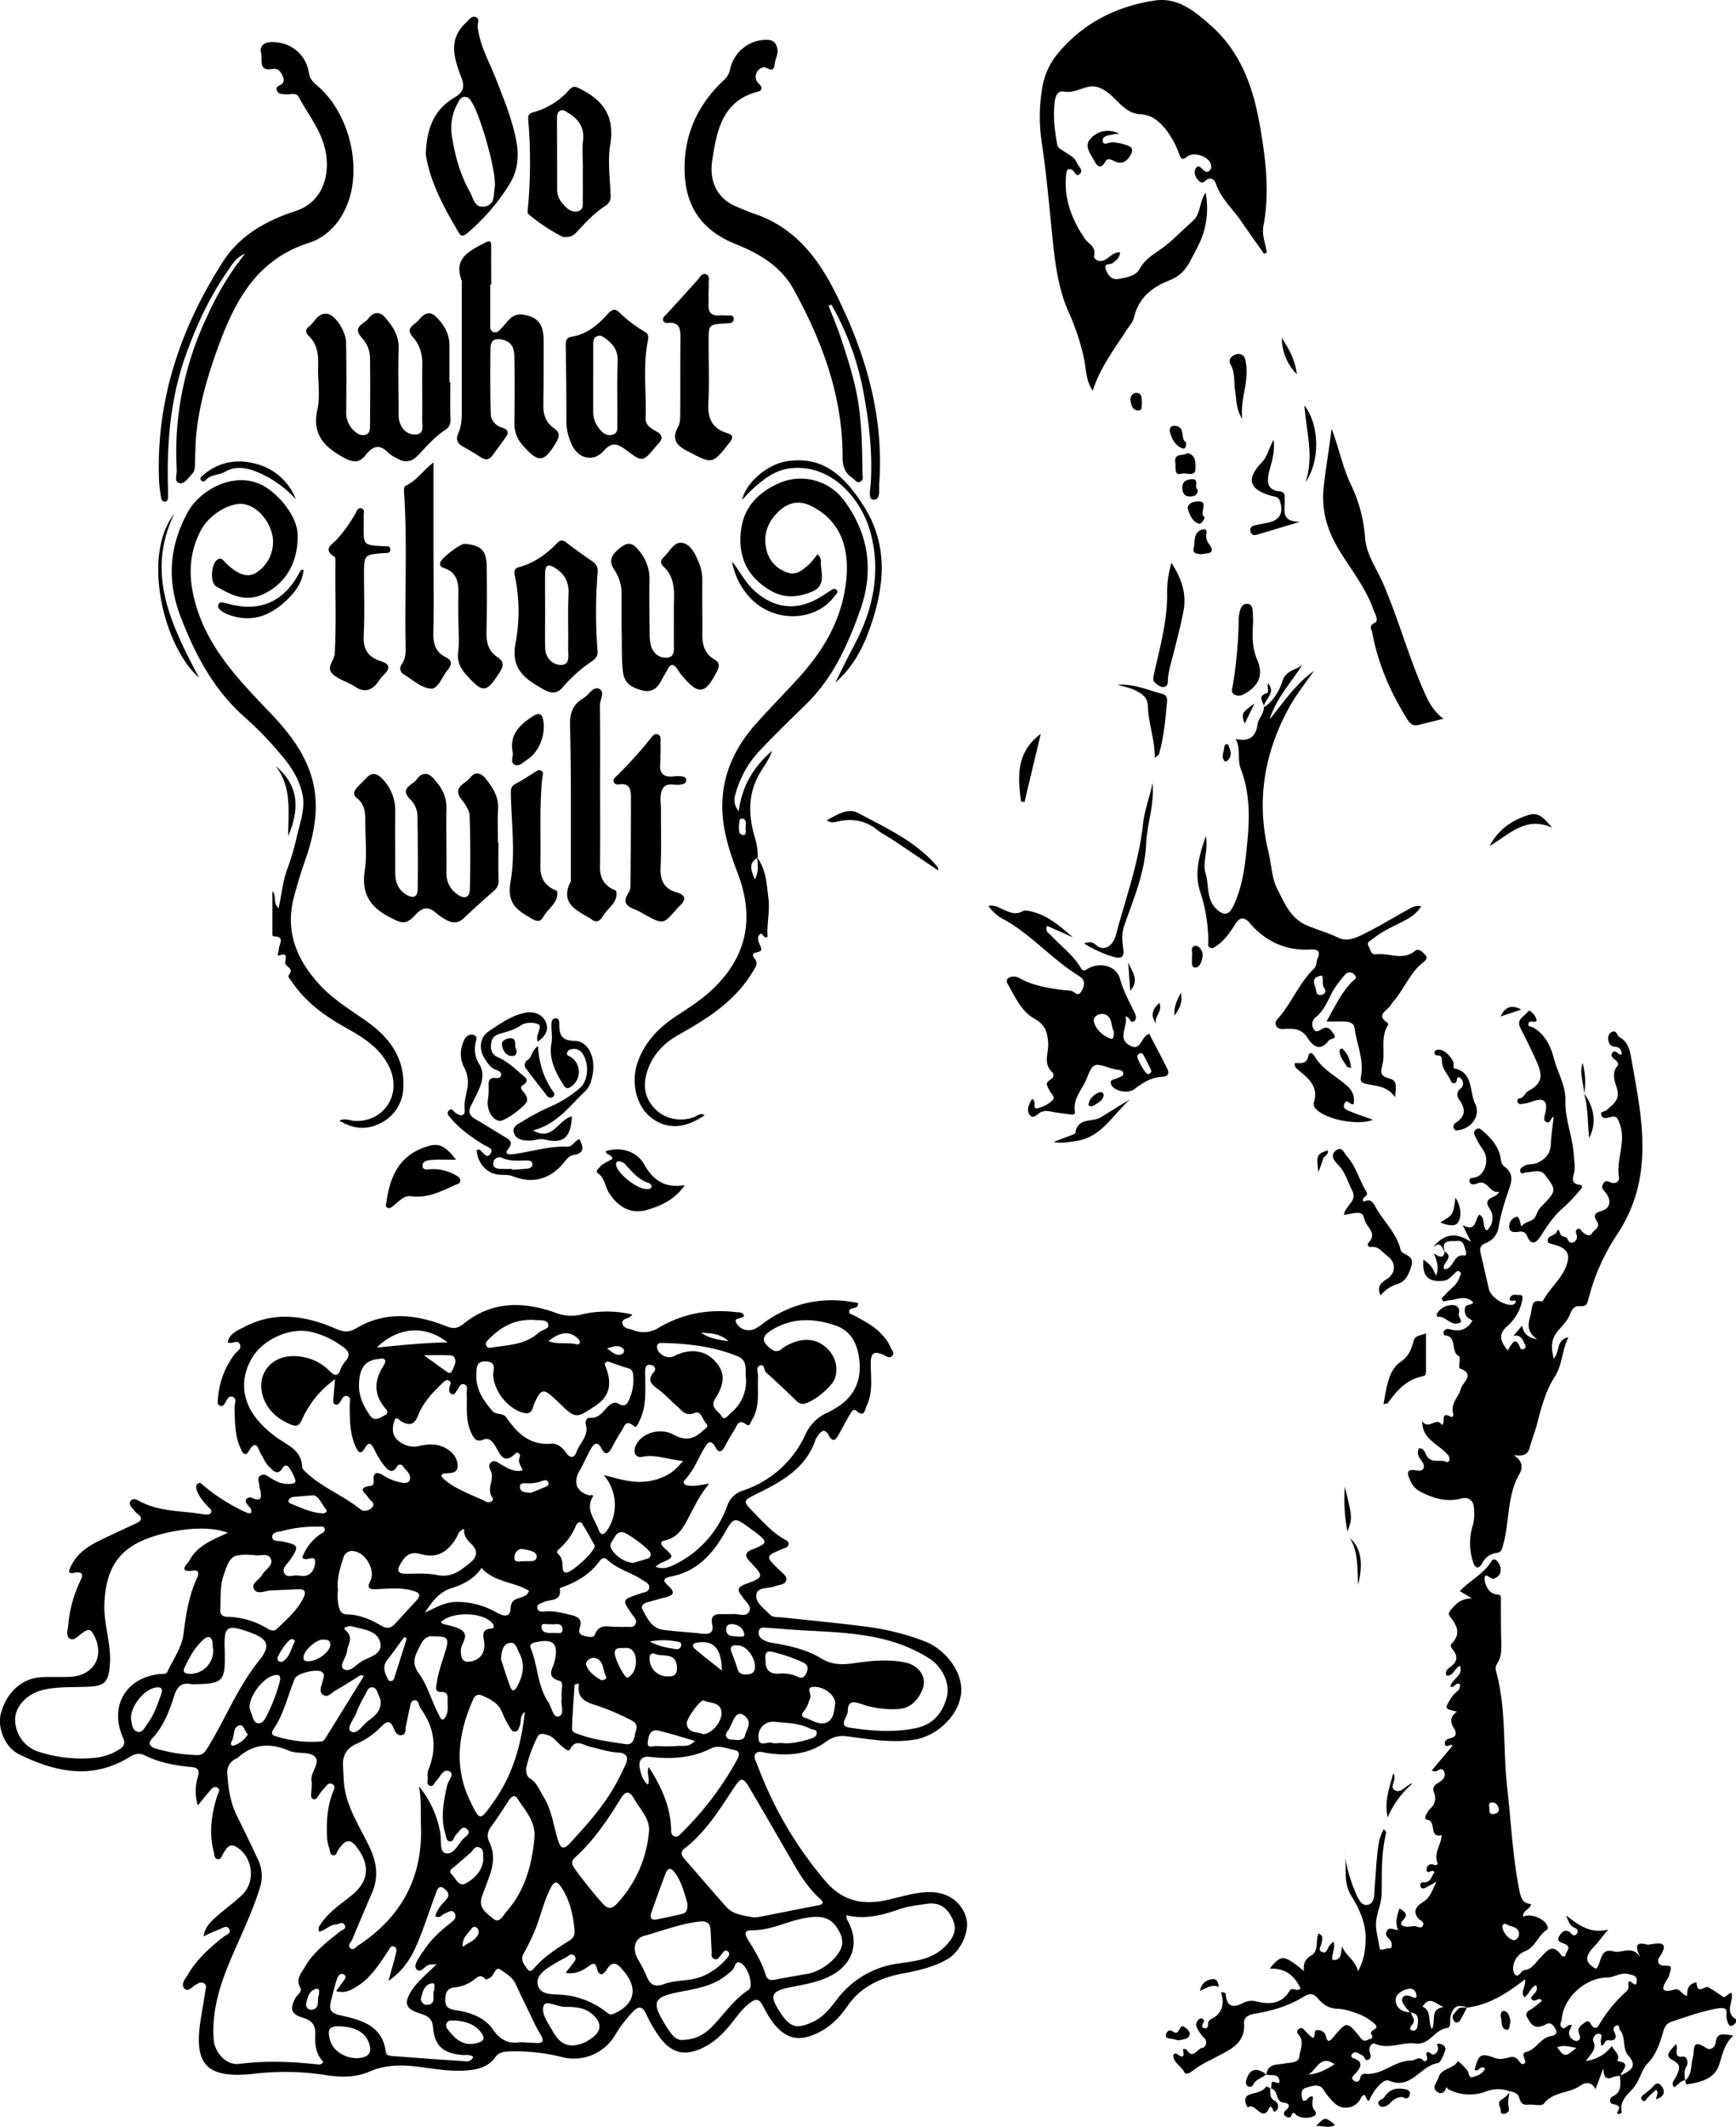 <svg xmlns="http://www.w3.org/2000/svg" viewBox="0 0 715.24 875.66"><title>0</title><g id="Layer_2" data-name="Layer 2"><g id="Layer_1-2" data-name="Layer 1"><path d="M99.63,799.75c.58-4,3-6,5.23-8.07,3.49-3.09,7.3-5.83,10.65-9,5.65-5.42,4.46-15.39-2.1-19.6-3.29-2.12-4.35.59-5.73,2.61-.62.91-.77,2.53-2.26,2.26s-1.28-1.8-1.57-2.88c-2.09-7.84-1-15.49,1.37-23.08.36-1.17,1.62-2.62,0-3.51-1.46-.79-2.41.7-3.26,1.67-1.48,1.7-2.88,3.47-4.69,5.68A19.68,19.68,0,0,1,97.3,734c.77-2.83,0-3.77-3-4-6.46-.6-12.86-1.77-18.76-4.7-2.33-1.16-4.14-.79-6.42.62-15.39,9.49-30.71,6.21-45.61-1.19-5.86-2.91-8.89-11.06-7.41-16.68,2.28-8.69,8.66-14.55,16.6-15,4-.23,8,.05,12-.17,10.09-.55,14.5-9,9.39-17.78-1.47-2.51-2.85-1.29-4.47-.23s-3.3,3.35-5.08,2.3-.85-3.74-.66-5.61a51.84,51.84,0,0,1,4.55-17.28c1-2.21,2.89-5.1-2.41-4.17-2.74.47-1.69-1.37-1-2.83,2.61-5.47,7.38-8.41,12.55-10.89q7-3.35,14-6.56c2.43-1.11,3.26-2.33.65-4.2a7,7,0,0,1-1.35-1.47c-.81-1-2.17-2.17-1.41-3.47,1.05-1.78,2.78-.61,4,0,8.24,4.38,17.47,3.77,26.27,5.3.9.16,2.34.12,2.77-.42,1-1.23-.45-2-1.19-2.85-1.79-2-3.57-4-4.45-6.56-.33-1-.54-2.12.33-2.79,1-.81,1.76.22,2.51.86a76,76,0,0,0,16.81,10.66c.9.43,1.74.89,2.66.48.52-1.63-.66-2.29-1.32-3.17s-1.31-1.66-.46-2.63a1.92,1.92,0,0,1,2.32-.27c3.94,1.69,3.85-.55,3.25-3.3a13.3,13.3,0,0,1-.38-2c-.07-1.4-1.12-3.06.65-4.06,1.37-.77,2.57.15,3.68.87,2.42,1.57,4.93,2.82,7.91,2.66,1.12-.06,2.92,0,2.62-1.48a17.38,17.38,0,0,0-2.62-5.28,1.38,1.38,0,0,0-2.48,0c-2.31,3.84-4.26,1.07-5.84-.48-1.39-1.34-2.17-3.31-3.19-5-1.31-2.17-1.82-6.66-5.17-1.12-1.54,2.56-2.69,0-3.32-1.4-2.4-5.3-2.26-11-2.45-16.65-.06-1.52,1.23-3.72-.86-4.46-1.7-.61-2.32,1.43-3.1,2.65-.47.73-1,1.45-2,1.07-1.16-.47-1-1.58-.89-2.59a34.5,34.5,0,0,1,6.75-18.49c1-1.32,3.45-2.39,2.17-4.52-1-1.76-3.1.4-4.91-.6.85-3.68,4.1-4.83,6.86-6.28,12.6-6.6,25.19-4.68,37.52.66,3.24,1.41,5.53,1.72,8.7-.16,12.09-7.19,24.62-5.7,37-.8,3.05,1.2,4.75.93,7.39-1.19,11.57-9.29,24.56-9.06,37.8-4.29a17.63,17.63,0,0,0,10.62.63,44.67,44.67,0,0,1,20.85.06c-1.23,2-4.5,1.28-4.07,3.72.36,2,2.84,2.08,4.45,2.68a11.61,11.61,0,0,0,10.53-1c9.78-5.81,20.43-7.73,31.69-6.43,1.27.15,2.74-.18,3.45,1.4-.48,1.72-4.69.57-3.14,3.16a5.83,5.83,0,0,0,7.42,2.41c1.94-.86,3.58-2.42,5.38-3.62,11.47-7.64,23.91-9.86,37.32-7.07,0,1.6-.84,1.79-1.61,2-.92.29-2.16.28-2.08,1.63.06,1,1.16,1,1.87,1.39,4.23,2.32,8.58,4.45,11.83,8.21a15.91,15.91,0,0,1,3.32,4.94c.41,1.16,1.94,2.29.7,3.59s-2.55,0-3.66-.45c-4.11-1.82-5.19-.48-5.16,3.82,0,5.76,1,11.74-1.72,17.21-.72,1.46-.79,5.06-4.22,2-1.31-1.16-2.24.84-2.86,1.88-1.62,2.71-3.05,5.54-4.62,8.29-1.18,2.06-2.37,2.78-3.79.07-1.61-3.06-3.22-2.13-4.67.23a6.9,6.9,0,0,0-.81,1.26c-4,12.11-14.17,17.48-24.56,22.63-5.5,2.74-5.51,2.84-1,7.46,3.93,4.06,7.71,8.3,12.72,11.13.88.49,1.89,1.05,1.61,2.22s-1.39,1.28-2.32,1.67c-7.22,3.05-7.22,3.07-1.57,8.61,1.3,1.28,3.39,2.61,3,4.28-.43,2.07-3.14,1.87-4.91,2.59-2.63,1.06-7.11.08-7.45,3.59-.32,3.23,3.29,5.53,5.52,7.94,1.34,1.44,3.43,1.05,5.23,1.24,11.57,1.26,23.16,2.33,34.7,3.84a102.25,102.25,0,0,1,24.12,6.09c8.67,3.4,15.53,12.8,14.85,21-.74,9-9.45,17.72-19,19.34s-18.6-.14-27.83-1.27a11.11,11.11,0,0,0-8.77,2.13c-7.23,5.32-15.64,6-24.3,4.72-1.63-.25-3.6-1.1-4.76.21s.09,3.09.67,4.63a158.5,158.5,0,0,0,28.15,48c6.82,7.93,14.92,9.82,24.68,7.79,6.17-1.29,12.17-3.46,18.62-3.38,7.23.09,13,4.31,14.69,10.93,1.37,5.45-2.49,13.57-7.78,16.65-5.57,3.25-11.72,4.66-17.93,5.82-9.47,1.77-17.7,5.35-23.43,13.7-3.5,5.11-8,9.38-14,11.72-6.33,2.48-10.88,1.33-15.5-3.82-2.37-2.64-3.87-5.8-5.59-8.82-1.21-2.13-2.53-2.26-4.44-.94-2.94,2-5,4.82-7.18,7.58-3.28,4.23-6.84,8.16-11.67,10.73-8.14,4.36-14.07,3.09-19.34-4.47a68,68,0,0,1-5.19-9.09c-1.47-3-3-3.15-5.24-.84a53.78,53.78,0,0,0-7.55,9.9,19.72,19.72,0,0,1-21.28,9,78.4,78.4,0,0,0-22.25-2.45c-2.25.08-4.29.35-5.73,2.37-3,4.23-7.52,5.13-12.28,5.48-7.22.52-14.25-1-21.36-1.76-6.21-.62-12.27-.37-18.13,2.18s-12.06,2.44-18.19,1.44a109.33,109.33,0,0,0-29.36-.52c-20,2.15-25.28-3.81-21.83-23.68.6-3.44,1.14-6.89,1.69-10.34.17-1.12.73-2.41-.54-3.18s-2.23-.1-3.29.46c-1.53.81-3.22,3.2-4.7,1.72-1.78-1.77.26-4,1.29-5.75,3.67-6.3,9-11.08,14.63-15.54,1.07-.84,3.38-1.5,2.49-3.19-1.07-2-3-.28-4.41.17A66.34,66.34,0,0,0,99.63,799.75Zm47.62-1.92c-.61-1.69.17-2.42.71-3.24,3.27-5,8.28-8.13,12.77-11.81q10-8.21,2.75-18.74c-3.24-4.67-5.17-4.64-8.4.14-.61.9-.74,2.52-2.31,2.11-1.11-.28-1-1.62-1.25-2.52a18.86,18.86,0,0,1-1-4.32c-.37-6.35,0-12.63,2.23-18.68.45-1.2,1.49-2.72.08-3.62-1.69-1.09-2.64.76-3.62,1.76a25.68,25.68,0,0,0-2.42,3.14c-.49.69-.94,1.47-1.92,1.22s-.93-1.26-.92-2c0-1.83.45-3.71.15-5.47-.61-3.7,4.05-7.62,1.2-10.19-2.29-2.06-7.2-.86-10.45-2.27-7.86-3.42-14.8-2.86-21.22,2.93a1.67,1.67,0,0,1-.43.25,6,6,0,0,0-3.77,6.41c.34,6,1.27,11.88,4,17.36,3,5.93,5.84,11.93,8.66,17.94a15.54,15.54,0,0,1,.69,11.65c-3.38,11-8.69,21.22-13,31.82-4,9.8-6.77,19.84-6,30.57.42,5.47,5.33,10.62,10.37,10,10.66-1.37,21.25-1,31.87.14.93.09,2,.45,2.91-1-3-3.08-3.52-7.16-3.3-11.3.21-3.81-1.39-5.74-5-6.82-5-1.5-5.6-3.63-3.17-8.15.76-1.4,3-2.6,2-4.27-2-3.63.46-6,1.94-8.57,3.45-6.09,9-10.14,14.29-14.46.91-.75,3-1,2-2.82-.88-1.55-2.38-.23-3.61-.14C151.53,795,149.83,797.23,147.25,797.83Zm-37.6-164.24c-8.72-3.28-21.47-1.34-30.18,1.33-14.41,4.42-20.16,12.89-20.71,28-.32,8.57,3,16.65,2.23,25.26-.59,6.66-1.87,8.45-8.68,8.78-6.3.3-12.63-.15-18.87,1.33S22.27,704.71,22,709.94a13.91,13.91,0,0,0,10,13.9,57.34,57.34,0,0,0,22.69,2.43,23.24,23.24,0,0,0,10.29-3.55c2-1.25,2.44-2.51,1.39-4.91-5.66-12.87,1.32-24.64,15.25-26.07,1.13-.12,2.53.25,3.13-1,2.36-5.08,5.95-10.06,6.59-15.37,1-8,2.15-15.75,5.55-23.08.71-1.52,1.06-3.49-1.24-3.16-7.13,1-2.57-2.83-1.73-4.33C97.1,638.91,103.13,636.57,109.65,633.59Zm78.71,104.33a41.89,41.89,0,0,1,8.82,19.38c.48,2.83-.41,7.42,2,8.17,3.41,1,5.11-3.39,7.3-5.72,1.06-1.13,3.75-2.51,1.54-4.29-2-1.6-2.93,1.26-4.28,2.26-.25.18-.34.56-.54.82-.66.85-.78,2.51-2.34,2.08-1.32-.35-1.25-1.86-1.58-2.91-2.09-6.79-.77-13.44.7-20.15.43-1.95,3.19-4.56,1-5.71-2.63-1.38-3.83,2.28-5.53,3.91-.79.76-1.11,2.44-2.48,2-1.7-.5-.94-2.23-1-3.46a6.8,6.8,0,0,1,.23-3c3.8-9.15,2.54-17.62-3.24-25.53-.09-.13-.1-.32-.19-.46-.64-1.06-.58-3-2.34-2.76-1.58.23-1.52,2-1.85,3.26-.64,2.4-1,4.88-1.6,7.3-.33,1.35.26,3.39-1.66,3.78-2.1.42-2.84-1.63-3.46-3-1.48-3.29-2.76-2.72-5-.55a30.89,30.89,0,0,1-9.71,6.91c-4.52,1.84-6.39,4.94-6.07,9.63.14,2.16.19,4.32.36,6.47.81,10,6.52,18.07,10.6,26.74,2.95,6.27,3.76,12.27,1,18.68s-5.48,12.85-8.19,19.29c-.48,1.14-2.06,2.36-.82,3.54s2.36-.49,3.36-1.15c17.5-11.52,26.43-27.57,25.81-48.72C189,749.17,189.42,743.55,188.36,737.92Zm97.47-90.33c3.13,1.13,5.33.33,7.54-.77a42.88,42.88,0,0,0,21.94-24.15,9.87,9.87,0,0,1,6.69-6.52,43.12,43.12,0,0,0,25.62-23.1,17.7,17.7,0,0,1,8.95-8.89,36,36,0,0,0,5.17-3c6.14-4.29,8.73-10.41,8.15-17.68-.55-6.79-2.88-12.87-10.06-15.28-8.67-2.91-17.29-3.27-25.58,1.57-4.87,2.85-5,5.15-.52,8.34,2.58,1.83,4.06-.42,5.75-1.38,5.92-3.36,11.49-3.48,15.86-.07s6,8.5,4.4,13.32c-1.26,3.72-9.78,10.48-13.29,10.53a3.72,3.72,0,0,1-2.61-1.29c-4.11-3.89-8.16-7.85-12.41-11.59-1.06-.93-.58-3.71-2.59-2.92-1.82.71-.71,3-.78,4.52-.32,6.08.94,12.38-2.54,18-.56.9-.85,2.84-2.26,1.78-3.45-2.58-3.88.65-5,2.36-1.46,2.22-2.73,4.58-4,6.91-1.07,1.93-2.36,2.6-3.59.34-2.28-4.2-3.58-1.84-5,.56-2.47,4.13-4.13,8.74-7.5,12.34-1.36,1.45-.65,2.39,1.14,2.64,2.59.36,5.16-.24,8.68-.85-3.6,4.31-5.63,8.45-7.77,12.52-2.48,4.73-4.59,9.67-10.69,10.95-1.84.39-1.68,1.57-.29,2.85,4.36,4,4.32,4-1.37,6.49A13.67,13.67,0,0,0,285.83,647.59Zm-132-77.25a40.3,40.3,0,0,0-13.53,16.37c-1,2.3-2,3.38-4.39,2.43-5.32-2.11-9.59-5.54-11.59-11-3.37-9.19,2.67-17.41,12.47-17.28A20.72,20.72,0,0,1,151.58,567c2.13,2.11,3.45,2.33,4.53-.83a11.38,11.38,0,0,1,2.1-3.38c2-2.43,1.23-4-1.11-5.71a35.07,35.07,0,0,0-13.47-6.27c-8.37-1.83-19.19,3-23.81,10.42-5.24,8.45-4.54,17.75,1.73,25.53a42.2,42.2,0,0,0,8,7.43c4.52,3.34,10.52,5.28,10.69,12.37a2.27,2.27,0,0,0,.73,1.28c6.71,6.85,15.91,10.13,23.27,16.09,1.34,1.09,3.8.64,5-1s-.91-2.46-1.6-3.65c-1.06-1.83-5.3-4.25.79-5,1.27-.16,1.37-1.19,1.27-2.29-.34-4.07,2.17-3.13,4.05-2a20.31,20.31,0,0,0,7.84,3c1.13.17,2.67.08,3-1.19.64-2.47-1.54-3.83-2.75-5.52a1.39,1.39,0,0,0-2.48,0c-2.1,3.6-4.08,1.1-5.39-.4a37.27,37.27,0,0,1-4.09-6.81c-1.06-2-2.14-3.3-3.7-.51-1.84,3.31-2.95,1.75-3.95-.51-2.42-5.48-2.38-11.32-2.4-17.15,0-1.24.74-2.95-.86-3.55s-2.22,1-2.92,2.09c-.55.86-1.13,1.8-2.32,1.23-.88-.43-.71-1.42-.65-2.22C153.29,576.06,153.52,573.65,153.8,570.34ZM326.28,792c1-.12,1.82-.16,2.63-.32,8-1.56,15.93-3.19,23.91-4.69,2.84-.53,1.89-1.72.6-2.87-4.41-4-7.55-8.84-10.48-13.88-6.1-10.48-12.12-21-18.3-31.45-2.77-4.68-3.52-4.65-6.41-.33-6,9-11.64,18.3-20.37,25.06-2.15,1.66-1.19,3.08.1,4.58,5.68,6.52,11.3,13.09,17.05,19.55C318,791,322.39,791.09,326.28,792Zm38.18-.91a6.41,6.41,0,0,0,.28,1.78c5.37,9.19,2.63,18.3-6.9,23.19-5.12,2.63-10.67,3.49-16.23,4.58-8.37,1.65-9,3.54-4.26,10.68,4.06,6.08,6.77,6.65,13.37,3.61,4.33-2,7-5.52,9.74-9.07A37.87,37.87,0,0,1,386,810.91c6.82-1,13.86-1.6,19.24-7.13,3.24-3.33,5.07-6.59,3-11.07-2.37-5.2-5.78-7.15-11.08-6.3-3.61.57-7.33.93-10.74,2.12C379.33,791,372.23,792.93,364.46,791.05ZM195.65,811.2c-2.05.14-2.54.11-3,.21-1.93.43-3.64,3.92-5.36,1.77-1.26-1.57.94-4.23,2.05-6.24.24-.43.64-.77.91-1.19,3-4.71,7.05-8.37,11.44-11.73,1.22-.93,2.35-2.28,1.33-3.84-1.18-1.8-2.64-.23-4,.16-1.16.36-1.76,2.18-3.9,1.12.61-2.77,2.56-4.76,4.4-6.75s.73-3.47-.75-4.62c-2.25-1.74-2.88.41-3.43,1.89-2.5,6.7-4.68,13.52-7.41,20.11-2.44,5.88-5.55,11.46-12.12,16,1.23-4.51,2.21-7.77,3-11.07.23-1,.69-2.54-.73-3.09s-1.83,1-2.44,1.87c-3.53,5.25-6.87,10.67-12.32,14.24-2.58,1.68-5.23,3.33-9.09,2.26,1-1.38,1.81-2.38,2.51-3.45s2.22-2.49.73-3.38c-1.7-1-2.61.94-3.05,2.3-.9,2.83-1.59,5.73-2.3,8.62-.82,3.35-.4,4.91,3.9,5.88,8.32,1.87,17.24,4,18.68,15,.19,1.41,1.4,1.67,2.64,1.76,9.44.68,18.88,1.45,28.33,2,1.69.1,4,.88,5.08-1.67-1.51-1.1-3.06-.67-4.51-.78-7.9-.6-11.48-3.77-12.1-11.53-.31-3.92-2.77-4.73-5.76-5.7-5.59-1.81-6.27-4.25-3.08-9.23C187.84,818.21,191.5,815.33,195.65,811.2ZM318.23,667.05c1.45-.19,4.69,1.35,6.08-.86,1.53-2.43-1.63-4.28-2.73-6.39a2.21,2.21,0,0,0-.31-.39c-2-2.33-1.39-3.56,1.45-4.61,7.88-2.92,7.91-3.08,2-9.36-2.3-2.43-2.06-3.78,1-5,6.48-2.62,6.5-3.07.93-7.35-.66-.5-1.36-.95-2-1.43-6.2-4.52-6.53-4.71-10.29,1.89-5.07,8.91-11.52,15.94-21.95,18-4.24.82-3.3,2.1-1.06,4.13,2.81,2.55,1.64,3.77-1.43,4.5-2.42.58-4.79,1.32-7.2,1.94-1.66.42-3.13,1.41-2.23,3.09,1.93,3.6,3.73,7.7,8.48,8.33,5.43.72,10.91,1,16.36,1.6,3,.31,4.57-.61,3.84-3.85-.8-3.6,1.13-4.37,4.14-4.19C314.62,667.11,316,667.05,318.23,667.05Zm23.87,6.43c-3.49-.26-7-.55-10.46-.78-1.3-.08-2.87-.38-3.27,1.4a3.2,3.2,0,0,0,1.58,3.4,9.91,9.91,0,0,0,4.2,1.43c6.91,1.18,13.91,2.69,19.85,6.33,4.63,2.84,9,2.72,13.79,2,6.76-1,13.57-1.64,20.37-.4,6.3,1.15,9.84,6.26,7.52,11.54-1.74,4-4.6,7.33-9.61,7.73A39,39,0,0,1,370.36,704c-2.95-1-5.23-1.3-5.33,2.94,0,1.26-.84,2.51-1.33,3.75-.73,1.87-.05,2.79,1.88,3.09,9.26,1.44,18.56,2.15,27.78.17,6.84-1.46,10.87-6.31,12.5-12.87,1.39-5.6-2-12.47-7.33-15.82a63.82,63.82,0,0,0-18.78-7.85C367.35,674.32,354.69,674.35,342.1,673.48Zm-77.61-63.67c7.65,2,14.66,4.41,23.05,1.38,4.57-1.65,6.75-3.79,9.62-7.18-6.13-.53-11.18-2.83-16.85-1.7-2.81.56-3.91-1.95-2.55-4.79,2.5-5.21,10.16-7.32,15.64-4.28,4.51,2.51,8.14,2,11.9-1.65.86-.84,2.81-1.69,1.36-3.07s-2-5.4-4.71-4.28c-3.77,1.56-5.17-.94-7.17-2.69-2.64-2.3-5-4.93-7.8-7s-4.82-3.67-1.88-7.08a1.65,1.65,0,0,0-.67-2.84c-1.5-.55-2.67-.06-2.84,1.7a26.94,26.94,0,0,0,0,3c0,6.3.55,12.66-2.56,18.53-.52,1-.95,2.84-2.24,1.73-3.32-2.86-3.83.34-4.94,2-1.46,2.22-2.76,4.55-4,6.9s-2.62,3.67-4.32.31c-1.5-3-3.05-2-4.27.13-1.71,3-3.1,6.26-4.82,9.29-2.63,4.62-1.12,8.53,4,9.92.58.16,2.22-.6,1.43.8-2.9,5.11.85,8.84,2.35,13,1,2.82,2.19,2.87,3.92.27A18.82,18.82,0,0,0,264.49,609.81Zm-32,120.86c.09,1.59.18,3.2,1.61,4.06,2.92,1.76,3.89,4.86,5.56,7.51,3.45,5.51,4.1,11.9,6,17.91,1,3.13,2.05,4.31,4.9,1.23,6.68-7.21,13.21-14.5,18.16-23,1.74-3,3.29-6.16,4.75-9.32s.29-4.84-3.06-5c-4-.19-7.78-1.55-11.66-2.4-2.64-.57-5.69-3.5-8.1,1-.72,1.33-2.3-.39-3.32-1.13-2-1.46-3.26-3.79-5.8-4.61-1.67-.54-3.46-1.15-4.38.78A56.4,56.4,0,0,0,232.49,730.67Zm-124.14-48c.24,12.19-.62,13.08-12.72,13.27a4.67,4.67,0,0,1-1,0c-3.85-.88-5.85.89-7,4.45-2.07,6.52-4.46,12.89-9.27,18-1.9,2-.7,3.29,1.44,4A64.58,64.58,0,0,0,97,725.1c2.22.08,3.16-1.19,4.19-2.85,7.35-11.78,12.34-24.89,21.2-35.89,5.26-6.53,3.77-9.19-4.3-12-8.82-3.12-10.07-2.24-9.78,6.87C108.36,681.69,108.35,682.19,108.35,682.69Zm122.7-74.79c-.54-1.88-2.2-3.39-1.13-5.57.43-.88-.84-2.3-1.71-1.45-5.31,5.25-6.56-.29-8.53-3.21-1.25-1.85-2.43-3.34-4.75-2.42-3.12,1.24-4-.62-5.11-3-2.42-5.24-1.51-10.79-1.79-16.23-.06-1.24.7-2.93-1-3.51s-2.05,1.21-2.83,2.19c-.67.82-1,2.44-2.52,1.71-1-.47-.89-1.65-.74-2.67s1-2-.08-2.72c-1.27-.79-2.16.36-3,1.15-4,3.82-7.83,7.88-9.83,13.06-1.5,3.91-3.47,4.34-6.8,2.61-.89-.46-1.64-1.89-2.71-1.08-2,5.16-.74,8.61,4.3,10.7a9.34,9.34,0,0,0,5.82.35c3-.64,6-.93,8.88.12,3.6,1.33,6.58,4,6.77,7.87s-3.57,3-6.05,3.52c-.22,0-.38.45-.7.86a9.81,9.81,0,0,0,1.17,1.42c5.1,4.35,11.49,6.32,17.36,9.22,1.3.64,3.49-.42,2.59-1.64-2.76-3.72,1.09-7.54-.76-11.13-.56-1.09-1.1-2.67.4-3.6s2.49.3,3.64.9C224.74,606.84,227.36,608.8,231.05,607.9Zm52.11,148.43c.3-5.17-3.76-8.9-6.23-13.32-2-3.52-3.62-3-5.58.24-5.3,8.67-11,17.08-18.62,24-1.83,1.65-1.42,2.89-.2,4.64a177.24,177.24,0,0,0,11.54,14.39c2.07,2.4,3.88,2.21,5.8.1A49.66,49.66,0,0,0,283.16,756.33ZM232,707.26c-2.38,2-1.32,4.31-2.18,6-.42.86-.54,2-1.76,2.17s-1.75-.81-2.23-1.68a37.88,37.88,0,0,1-3-5.74c-1.36-3.88-4.4-5.59-7.83-7.15-2.12-1-3.42-.7-4.37,1.45-6,13.65-8,27.45-1.3,41.45,4.19,8.76,4.12,8.56,9.73.7C226.89,733.49,230.51,721.15,232,707.26Zm-13-139.33c.19-2,1.09-4.71-3-4.91s-3.86,2.63-4,5.34c-.25,6.12,2.83,10.73,6.64,15.08,1.57,1.78,4.32.64,5.72,2.66,4.48,6.49,9.69,11.58,18.54,10.8,2.55-.22,4.62,1.64,6.13,3.8s3.27,2.36,4.25-.4c1.33-3.74,5.2-6.6,3.81-11.32-.34-1.15.45-2.86,1.55-2.75,4,.42,5.52-2.68,7.79-4.82,1.1-1,2.63-1.89,4.11-1,2.91,1.76,3.76-.09,4.68-2.27a19.59,19.59,0,0,0,1.41-9.29c-.11-1.36-.34-2.53-2-3-2.39-.63-4.72-1.56-7.07-2.36-.78-.26-1.64-.7-2.33,0s0,1.49.25,2.24c2.58,7,1.19,11.87-4.45,15.6-8.15,5.39-8.15,5.39-15.48-1.77l-1.08-1c-4.9-4.57-5.77-4.4-8.54,1.74-.34.75-.51,1.59-.84,2.35-.72,1.61-1.82,2-3.63,1.58C225,582.59,218.88,575,218.93,567.93ZM283,730c5.29,8.18,8.79,16,9.25,25.09.06,1.28-.27,2.81,1.31,3.46,1,.43,1.87-.22,2.62-1a129.26,129.26,0,0,0,23.45-30.91c.78-1.45,1-3.14-1.11-3.56-3.23-.65-6.84-2.22-9.78-.73-8.14,4.11-16.58,4.47-25.31,3.5-3.43-.38-4.69,1.66-4.1,4.57.48,2.38,1.08,5,3.3,6.84C283.82,735,282,733.09,283,730Zm-13-57.69c1.16,0,2.33.08,3.49,0,1.41-.12,3.19.59,4.05-1.08s-.48-2.78-1.33-4c-4.25-6.12-4.24-6.12,3-8.5l.48-.17c1.36-.5,3.28-.47,3.54-2.25s-1.51-2.43-2.72-3.24c-4.67-3.16-10.41-4.46-14.64-8.47-1.28-1.21-2.47-.23-3.33.93-3.69,5-8.75,8.07-14.47,10.21-.61.23-1.73.62-1.7.79.89,5.59-4.05,4.28-6.66,5.62-1.18.6-2.9.77-2.58,2.47s2.1,1.44,3.34,1.33c3.74-.31,7.27.72,10.81,1.56,2.37.56,4.46,1.63,3.41,4.85-.41,1.27-.63,2.86,1,3.42s4.55,1.32,5.11-.17C262.7,670.51,266.72,672.54,270,672.29Zm92.75,130.06a9.14,9.14,0,0,0-1.31-4.75c-3.05-5.6-6.85-6.86-14.93-5.23-7,1.41-13.47,4.93-20.81,4.83-4.1-.05-2.78,2.27-1.59,4.2,2.79,4.55,5.56,9.09,7.13,14.23.64,2.07,2,2.3,3.88,1.92,4.39-.87,8.82-1.59,13.23-2.38C355.2,814,362.67,807.31,362.78,802.35ZM235.91,759.57c.77-6.87-3.72-11.53-7-16.6-1.22-1.86-2.54-.65-3.48.76-2.4,3.6-4.7,7.28-7.27,10.75-1.57,2.13-1.93,4.14-.79,6.48,2.28,4.69,1.71,9.38,0,14.07-1,2.82-2.09,5.61-3.09,8.44-1.61,4.58,2.1,6.85,4.66,9s4-1.2,5.36-2.76C231.88,781.14,234.85,770.71,235.91,759.57Zm68.72,34c-8.16.84-15.8,3.82-23.6,6-4,1.13-4.71,5.58-2.57,9.44a52.87,52.87,0,0,1,3.47,6.62c1.4,3.69,3.18,5.35,7.47,3.75,3.2-1.19,6.82-1.3,10.27-1.77,6.05-.81,10.91-3.81,15-8.18.81-.88,2.3-2.27,1.06-3.4-1.4-1.3-2.17.58-3,1.49s-1.36,2.12-2.77,1.5-1-2-1-3.1c-.2-3-.3-6-.46-9C308.35,794.6,307.09,793.41,304.63,793.62ZM230,843.35c2.66.12,4.49.18,6.32.3,3.35.22,3.75-.88,2-3.69-1.82-3-3.21-6.18-4.74-9.32-1.82-3.73-3.63-7.47-5.36-11.24-1.3-2.88-4.09-4.4-6.36-6-2-1.4-2.49,2.41-4.14,3.33-.74.42-1.51,1.12-2.21.39-1.93-2-3.17-.43-4.66.62a15.1,15.1,0,0,1-7.35,2.94c-3.58.28-4.25,2.23-4.29,5.32s1.83,3.79,4.38,4.16c5.94.86,11.81,3,15.15,7.81S225.72,844.05,230,843.35ZM120.4,642.75c-9.09-.49-9.81.15-12.61,8.62-1.52,4.57-1,9.2-1.3,13.82-.13,2.13,1.09,3,3.05,3a32.64,32.64,0,0,1,16.5,4.91c1.22.71,2.67,1.14,3.73.1,4.15-4,8.66-7.8,11.17-13.22.94-2,.3-3.24-2.05-3.16-3.82.14-7.63.37-11.44.5-2.4.08-5.64,1.84-7-.43-1.45-2.48,2.19-3.94,3.33-6,1.23-2.24,4.75-3.86,3.53-6.61S122.5,643.41,120.4,642.75Zm45.28,49.8c-.8-.2-1.21-.45-1.4-.33-3.4,2.07-6.7,4.31-10.18,6.22-1.63.9-3.3,3.26-5.26,1.85s-.53-3.67-.16-5.57c.24-1.25,1.14-2.58-.12-3.72-1.81-1.64-10.39.32-11.34,2.63-2.92,7-4.5,14.66-8.95,21.06-.67,1-.64,2.09.53,2.47a48.76,48.76,0,0,0,19.59,2.32c.62-.06,1.26-1,1.69-1.72C155.24,709.46,160.37,701.14,165.68,692.55ZM296.29,842.4c6.33,0,10-2.53,13.17-5.82,4.82-5,8.68-10.91,14.69-14.79,2-1.29.33-8.2-2.54-10.57-3-2.5-2.94,1.4-4.08,2.38a35.32,35.32,0,0,1-5.51,4.2c-5.19,2.93-11,3.77-16.66,4.9-10.28,2-11.27,4.11-5.71,13.14C291.52,838.88,293.5,842.16,296.29,842.4ZM155,657.14a19.35,19.35,0,0,0,.36,7c.47,1.82,1.33,3,3.34,3.05,5.16.1,9.75,2.08,14.06,4.61,2.34,1.37,4,1.14,5.71-.69,2.82-3.05,5.57-6.16,8.44-9.17s1.52-3.83-1.76-4.68c-4.8-1.23-9.56-.67-14.35-.45-2.38.1-4.16-.17-2.5-3.32,2.25-4.29-1.74-11.56-6.55-12.29A3.69,3.69,0,0,0,157.2,644C155.8,648.32,154.43,652.6,155,657.14Zm93.79,157.63c1.12-1.46,1.77-2.18,2.29-3,.77-1.2,2.57-2.35,1.43-3.86-1.3-1.73-2.68.08-3.89.68a62.47,62.47,0,0,0-5.65,3.18c-3,1.89-6.45,4.19-5.63,8s5.42,3.84,8.39,3.94a34.09,34.09,0,0,1,20.19,7.48,2.38,2.38,0,0,0,2.72.41c8.5-3.73,10.12-10.27,4.23-17.41-.21-.26-.46-.48-.67-.74-2.15-2.67-4.18-3.78-6.49,0-1.31,2.14-3.15,3-4-.42-.64-2.65-1.7-2.26-3.43-1C255.73,813.87,253,815.45,248.78,814.77Zm3.61-18.4c-.55-5-1.67-11.35-5.43-16.88-1.67-2.46-2.81-2.71-4.39.41-2.58,5.08-3.89,10.58-5.82,15.86A94.5,94.5,0,0,1,231.39,807c-1.36,2.61.42,4.5,1.72,6.32,1,1.36,2.06.3,2.83-.6,4.07-4.73,9.29-8,14.46-11.28C251.7,800.57,252.83,799.63,252.39,796.37ZM190.76,666.45c4.13-1.77,7.84-4.21,12.47-4.38a32.38,32.38,0,0,1,17.19,4.39c2.25,1.25,5.48,2.38,5.67-1.48.16-3.14,1.37-3.9,3.8-4.61,1.53-.45,3.22-1,3.8-2.87-6-3.81-14.15-3.37-19.55-9.45-2.69,4.23-7.41,6.8-12.2,8.28C196.45,658,193.77,662.11,190.76,666.45Zm63.55,29.21-1.82.41c-.39,6.09-.88,12.17-1.08,18.26,0,1.48,1.75,1.81,3,2.27,6.1,2.27,12.55,3,18.92,4,3.38.54,3.69-2.29,4.16-4.45.4-1.86,1.53-3.74-1.56-5.32a100.93,100.93,0,0,0-14.1-6.05C257.42,703.37,253.21,702.12,254.31,695.66Zm68.74-126.12c-.27-3.19.74-6.94-3.35-8.61-9.84-4-20.21-5.25-30.74-5.48-1.08,0-2.51-.19-2.5,1.61,0,2.87,4.26,5.22,6.9,3.85,6.43-3.34,12.58-2.66,16.85,1.87s4.42,9,.16,15.69c-2.31,3.66,1.58,5,2.68,7.13s2.8-.48,3.89-1.43A16.75,16.75,0,0,0,323.05,569.54ZM207,632c-2.48.8-2.54,2.56-3.29,3.76-3.72,6-8,8.44-14.63,6.6-4.88-1.35-6.71,1.15-8.56,4.46-1.4,2.52-.58,3.63,2.33,3.64,4.33,0,8.77-.34,12.94.52,6,1.24,9.77-1.85,13.79-5.17,3-2.47,3-5,.38-7.58C208.28,636.55,206.68,634.91,207,632Zm44.68,212.68a14.08,14.08,0,0,0,7.42-2.73c4.74-3.08,4.8-6.81.39-10.4-3.26-2.64-7.11-2.75-10.91-2.76-3.11,0-7.81-2.82-8.74-.69-1.4,3.19,1.61,7.12,3.46,10.4S247.36,844.66,251.66,844.67ZM194.78,676.26c-2.68-.52-4.63,1-5.74,3.41-1.75,3.82-4.39,6.83-.62,12,3.54,4.84,5.17,11.36,8.17,16.9.52,1,1.06,2.8,2.27,1.43,2-2.25,1.12-5.37,1.31-8.13.12-1.67-.56-2.81-2.62-2.75-2.74.09-2.12-1.91-1.89-3.52.66-4.62,2.27-9,3.63-13.41C200.87,677,200.24,676.24,194.78,676.26Zm-54.47-32.57a19.91,19.91,0,0,1,7.6-9.64c.8-.54,2-.88,1.61-2.12s-1.64-.81-2.58-.85a51,51,0,0,0-14.77,1.74c-1.62.42-4.35.35-4.25,2.57.09,1.91,2.68,1.43,4.2,1.77,6.82,1.53,7,1.85,3.1,7.67-1.13,1.71-3.58,3.33-2.25,5.57,1.16,1.94,3.71.41,5.59.82.16,0,.33,0,.5,0,4.13.84,6.16-1.82,6.49-5.07C146,641.72,141.73,646,140.31,643.69Zm106.89,58c-.52-2.51,1.08-6.59-.83-7.11-5.9-1.6-2.83-5.06-2.19-7.74,1.86-7.68-.31-9.91-8.14-8.1-1.49.35-2.16,1.12-1.64,2.38,3,7.2,2.74,15.5,7.24,22.15,1.42,2.1,2,6.61,4.25,5.93C248.71,708.38,246.51,704.24,247.2,701.72Zm-49.83-31.37c.33.37.42.56.56.6,2.81,1,6.16,1.25,8.3,3,2.89,2.39-.72,5.42-.63,8.28.09,2.57.39,4.86,3.76,4.42,4.16-.53,6.43-3.71,5.89-7.93-.33-2.55-1.42-5.42,3-5.69,1.32-.08,1.07-1.3.3-2.23C214.72,666.23,202.16,665.82,197.37,670.35ZM298.93,786.06c-1.17-3.71-2.16-8.45-5.06-12.44-1.4-1.93-2.84-2.54-3.88.21q-3.09,8.11-5.95,16.34c-.6,1.74,0,3.06,2.17,2.62,3.58-.71,7.15-1.46,10.7-2.32C298.62,790.05,299.15,788.65,298.93,786.06ZM159.93,672c-.72.27-3.41.31-1.79,1.74,3.48,3.06.9,5.72.59,8.57-.29,2.6-3.32,6-1.5,7.29,2.53,1.85,5.19-1.7,7.6-3.11,3.24-1.88,8.81-2.92,7.55-7.88-1.14-4.52-6.41-5.16-10.58-6.25C161.32,672.19,160.82,672.12,159.93,672Zm100.9-33.08c-1.6-2.8-3.33-6.17-5.41-9.3-.65-1-1.93,0-2.33.89a25.7,25.7,0,0,1-7.21,9.94c-.52.44-.84,1.31-.29,1.76,2.08,1.7,1.81,4.1,2.06,6.34.12,1,.49,1.44,1.56,1.38C251.48,649.77,260.67,641.6,260.83,638.87ZM163.66,572.8c-.1,4.69,1.89,8.67,4.44,12.38,1.87,2.73,4,1.18,6.07.08s1-2.16.12-3.18c-4.7-5.64-4.32-11.38-.52-17.28.41-.65.89-1.69.64-2.23-.47-1.06-1.66-.66-2.63-.56C166.14,562.55,163.75,565.71,163.66,572.8Zm-7.52,264c-4.62-.23-5.59,1-4.49,5.42,1.25,5,7.16,8.45,12.83,7.52,3.44-.57,4.41-2.46,3.43-5.66C166.53,839.6,162.57,837.13,156.14,836.81Zm79-290.87c-7.78-.2-13.18,3.1-17.91,7.86-.79.8-1.88,1.67-1,3,.67,1,1.77.6,2.74.44,6.52-1,13.34-1.15,18.62-6,1.38-1.26,4.66-1.47,4-3.58s-3.74-1.33-5.78-1.71C235.38,545.87,234.86,545.94,235.14,545.94ZM337.9,720.14c3.27.46,7.48-.42,11.61-1.69,1.17-.36,2.76-.89,2.75-2.47s-1.69-1.25-2.64-1.73c-4.56-2.32-9.58-2.34-14.51-2.83a6,6,0,0,0-6.87,6.34c0,4.5,3.71,1.57,5.61,2.32C334.71,720.42,335.81,720.14,337.9,720.14Zm22-16.29c-.07-3.39-4.39-6.87-8.68-6.83-3.82,0-1,3-1.62,4.53-.77,1.83-1.17,3.78-2.53,5.34-.81.93-1.53,2.28.11,2.78,3.1.94,6.27,3.51,9.43,1.9C359.39,710.15,359.41,706.54,359.88,703.85ZM118.54,705.3a12.14,12.14,0,0,0,.66,2.39c.74,1.59.9,4.11,2.83,4.31,2.23.23,3.12-2.16,4-3.9a69.24,69.24,0,0,0,4.92-13c.69-2.63-.09-3.47-2.71-2.7C124.05,693.58,118.69,700.43,118.54,705.3Zm186.8,11.17c3.36.14,7.79-4.85,7.69-8.66-.13-4.74-4.65-3.84-7.34-5.17-1.25-.61-7.26,7.52-7,9.6C299.26,716.38,303.15,715.36,305.34,716.47ZM276.61,646c1.73-.51,3.8-1.09,5.83-1.75a1.74,1.74,0,0,0,1.3-2.29c-.41-1.73-9.88-8.74-11.75-8.66a3.19,3.19,0,0,0-2.81,1.77c-.85,1.68-2.86,3.27-1.42,5.37A12.26,12.26,0,0,0,276.61,646ZM69.7,710.12c.43,1.61.21,4.6,2.62,5.38,2.13.69,3.2-2,4.33-3.54,2.61-3.49,4-7.64,5.43-11.72.45-1.31,1-3.2-1.61-3C75.71,697.48,69.64,704.45,69.7,710.12ZM170.94,557.34c10.61-1.06,19.88-2,29.21-2.13C191,548,179.9,548.65,170.94,557.34ZM331.16,686.08c-.11,3,.89,5.87,5.78,5.51a14.09,14.09,0,0,1,7.27,1.2c1.81.87,2.91.58,3.8-1.52s.6-3.38-1.47-4.34a65.52,65.52,0,0,0-12.62-4.32C331.7,682.1,330.76,682.86,331.16,686.08ZM214.87,768.17c-.25-2,.52-4.25-1.7-5.07-1.76-.66-2.47,1.24-3.54,2.2q-3.16,2.81-6.41,5.55c-1.1.94-3,1.89-1.33,3.44s2.81,5.2,5.69,3.68C211.42,775.94,214.44,772.71,214.87,768.17Zm7.27-82.57c1.21,3.59,2.39,7.74,4,11.7.89,2.15,2,.82,2.7-.49,2.41-4.44,3.38-9,.85-13.71-1-1.78-1.35-4.8-4.16-4.11S222.48,682.5,222.14,685.6Zm-49.53,17.58a10.45,10.45,0,0,0-.71-2.47c-.74-1.38-1-3.57-3-3.5-1.64.06-2.06,1.95-2.75,3.2a44.82,44.82,0,0,0-3.51,7.08c-.9,2.72-4.39,6.4-2.37,7.82,2.42,1.7,4.91-2.53,7.23-4.31S172.69,707.25,172.61,703.18Zm-69-21.55c-.54-1.29.29-3.39-1.17-4.79-.85-.81-1.9-.12-2.67.54-3.72,3.24-6,7.47-8.06,11.85-.76,1.63.25,2.39,2,2.44A9.56,9.56,0,0,0,103.58,681.63ZM203.45,834.4c-1.26.15-2.81-.48-3.61,1s.3,2.57,1.11,3.57c2.84,3.52,6,6,11.11,4.76,3.74-.9,3.46-2.48,1.6-4.77C211.05,835.74,207.37,834.78,203.45,834.4ZM320.09,680c-2.88-.45-4,.5-2.66,3.52.9,2.11,1.55,4.34,2.33,6.5.63,1.72,2.07,2,3.63,1.88,1.14-.07,2.31-.12,3-1.35C328.17,687.18,324.09,680.18,320.09,680Zm-29,12.67c3.28.36,3.85-2,3.52-4.47-.77-5.55-6-3.39-9.1-4.77-1.22-.54-2.13.15-2.13,1.79A7.25,7.25,0,0,0,291.12,692.69ZM302,719.28c-5.25-1.5-10-3.09-14.94-4.21-3.61-.84-4.14,2.48-4.43,4.7-.36,2.81,2.23,1.55,3.59,1.61a58.26,58.26,0,0,0,8.46,0C297,721.12,299.64,722.06,302,719.28ZM273.42,681c-2.7.12-4.38-.25-4.38,2.13,0,2.54,4.29,10.76,5.34,10.13,2.47-1.46,3.4-4.08,3.38-6.79C277.74,683,276.11,680.75,273.42,681ZM145,618.14c-3.77.3-6.23.45-8.67.73a2.6,2.6,0,0,0-1.56,1,1.11,1.11,0,0,0,.57,1.64c4.39,1.7,8.64,3.92,13.5,4.07.93,0,1.91-.75,1.34-1.47C148.31,621.76,147.1,618.64,145,618.14ZM319,718.87c1.7.12,3.29-.07,3.7-1.84.53-2.32,2.59-4.74.86-7-1.44-1.9-3.71-3.13-5.4.16-.67,1.31-1.29,2.65-1.92,4-.52,1.13-2,2-1.17,3.49S317.72,718.59,319,718.87ZM183.33,677.12l-1-.65c-2.29,3.1-4.47,6.3-6.91,9.29-2,2.49-1.44,4.85-.23,7.34.35.73.59,1.62,1.62,1.55s1.29-.95,1.54-1.72C180,687.66,181.68,682.39,183.33,677.12Zm129.86,13.23c-.19-9.12-3.36-12.52-9.91-11.59-2.33.33-2.66,1.37-1.07,2.75C305.64,684.48,309.26,687.21,313.19,690.35ZM148.78,677.56c-2.89,0-7.87,4.56-8,7.22-.08,1.68,1.05,1.75,2.31,1.69,3.81-.17,8.81-4.09,8.74-6.84C151.79,677.35,150.06,677.72,148.78,677.56Zm41.63-117.08c4,2.91,6.92,5.07,9.9,7.1.85.58,1.48-.06,1.86-1,.65-1.54,1.63-3.1,1-4.76s-2.53-1.27-3.93-1.35C196.79,560.39,194.31,560.48,190.41,560.48Zm73,133.76c1.47,0,2.58-.42,1.93-1.72-1.32-2.65-.82-6.7-4.7-7.44-1.5-.28-3.84,1.42-3.38,2.88C258.21,691,261,692.74,263.41,694.24ZM241.74,554.67c3.9,1.54,7.89.38,11.6,1.32a1,1,0,0,0,1.35-1,2.76,2.76,0,0,0-1-1.53C250.45,550.43,246.5,550.77,241.74,554.67Zm-7.3,62.47c1.56-.63,3.55-1.42,5.53-2.23.93-.37,2.05-.78,1.7-2s-1.6-1-2.47-.68a16.22,16.22,0,0,1-5.84,1c-1.37,0-3.53-.55-3.39,1.63C230.11,616.88,232.24,617,234.44,617.14Zm-3,28.2c1.93-.31,5.27.66,5.4-1.81s-3.35-2.73-5.48-3.19-3.55,1.42-3.67,3.22C227.53,646.28,229.88,645.22,231.45,645.34ZM194.78,821.58c-.36-.93.67-2.82-1.28-2.46-2.8.51-3.57,3.18-4.16,5.54a2.45,2.45,0,0,0,2.61,3.28C196,827.4,193.39,823.61,194.78,821.58Zm-76.93-105c-1.3-1.27-1.76-4.19-3.42-3.74-2.93.79-1.88,4.55-3.31,6.71-.47.69-.2,2,.86,1.66A10.36,10.36,0,0,0,117.85,716.56Zm29.3,107.31c0-1.23.57-3-1.34-2.45-2.71.75-3.36,3.4-3.88,5.8a2.16,2.16,0,0,0,2.14,2.74C148,829.46,146.08,825.82,147.15,823.87Zm95.48-152.71c-1.35.44-4.11-1.07-3.76,1.5s3.32,2.1,5.41,2.16c1.36,0,3.54.6,3.22-1.72C247.09,670.15,244.36,671.64,242.63,671.16Zm-106.74,6.18c-1.43,0-6.41,7.29-5.79,8.47a1.6,1.6,0,0,0,2.52.5c2.6-1.94,3.12-5.19,4.53-7.88C137.45,677.85,136.61,677.38,135.89,677.34Zm70.58,126.77c2-1.83,4.92-2.4,6.14-5a2.22,2.22,0,0,0-.23-2.76,1.45,1.45,0,0,0-2.21,0C208.55,798.68,205.89,800.48,206.47,804.11Zm77-125.74c4.09,2.14,7.38,2.54,10.61,3.09A1.88,1.88,0,0,0,296.4,680c.3-1.43-1-1.49-1.92-1.65A28.67,28.67,0,0,0,283.48,678.37Zm36.55-2c.75-.18,2.66.37,2.35-1.2-.45-2.37-2.39-3.8-4.94-4-1.55-.1-2.61.64-2.5,2.28C315.16,676.63,317.74,676,320,676.35ZM304.57,551.13c3,2.25,6.57,2.93,11.33,3.58C312.08,551.19,308.2,551.6,304.57,551.13Zm-38.71,6.59c2.49,1.66,4,3.55,6.58,2.06a1.81,1.81,0,0,0,.3-1.72C270.86,556,268.78,556.72,265.86,557.72Z" transform="translate(-15.75 -2.5)"/><path d="M537.5,856.65c.58-4.68,4.52-3.95,7.52-4.54,2.31-.46,5.68-.2,6-2.69.38-2.78,2-5.94.19-8.64-.7-1.06-1.69-1.57-.52-2.72s2-.37,2.8.64a36.76,36.76,0,0,0,3,2.81c1.81-.15-.16-3.71,2.61-3.13a3.25,3.25,0,0,1,3,2.77c.67,2.9,2,1.25,3,.08,5.56-6.62,5.6-6.67,11.24.35.93,1.16,1.65,1.41,2.89.78.94-.48,2.7-.42,1.61-2.17-1.31-2.13,3.67-2,1.43-4.25a21.26,21.26,0,0,0-8.57-4.84,22.88,22.88,0,0,0-6.71-1.55c-3.56,0-6-1.62-8.14-4.09-1.71-2-3.15-2.61-5.86-.93-6.18,3.86-13.17,5.9-20.35,7.08-2.48.4-4.53,1.5-4.35,3.92.65,8.32-5.81,10.84-11.25,13.8-3.35,1.81-6.85,3.28-9.84,5.72-1,.83-2.89,1.91-3.48.66-1.21-2.55-4.35-3.73-4.58-6.78a.94.94,0,0,1,1.45-.79c2.12,1.44,3.32,1.84,2.56-1.56-.13-.6,1.22-.6,1.55-.08,2.74,4.27,4.41-.91,6.7-.89a2.43,2.43,0,0,0,.41-4.05,16.61,16.61,0,0,1-3-4.43c-.63-1.16,0-2.28.8-3.16a1.53,1.53,0,0,1,1.31-.43c1.48.56.7,1.56.31,2.41s-.16,1.35.56,1.57a1.25,1.25,0,0,0,1.68-1.3c-.13-2.05,1.11-2.22,2.58-3.17,3.52-2.29,4.19-6.18,2.72-10.18,1.2-.19,1.95,0,2,.75.32,5.44,3.46,5.55,7.18,3.54a7.49,7.49,0,0,1,5.71-.54c5.3,1.21,10.17.94,13.34-4.36,1.18-2,3.25.68,4.54-1.11-2.4-5.16-6.23-8.4-12.64-8.12,4.8-5.91,5.72-5.83,14.09,1-.37-3,.48-4.94,3-6.42,3.23-1.87,1.66-6.08,3-9.06,2.2.94,1.5,2.48,1.28,3.89s-1.83,3,.35,3.82c1.67.6,2-1.3,2.64-2.38a16.42,16.42,0,0,1,1.89-2c1,3-1,5.18-.43,7.57,4.06.34,3.32-3,4-5.55,1.5,4,5.63,5.76,6.5,10.21,2.44-4.21,3-8.16,3.17-12.57.3-7.07-2.57-13.09-5.91-18.49-3.6-5.84-1.6-11.78-2.81-17.57a65.24,65.24,0,0,0,3.82,14.45c1.22,2.87,2.57,7.16,5.44,6.89,3.56-.33,3-5.17,3.24-8,.53-5.59.62-11.22,1.55-16.81a18.13,18.13,0,0,1,2.12-6.34c1.45,1,.89,2,.69,2.92-1.75,7.84-1.4,15.82-1.55,23.76-.07,3.81-1.8,7.25-2.23,11s.9,7.41,1.37,11.07c.23,1.82,2.6.07,4,.27s1.28-2.48.29-3.52c-1.13-1.19-2.23-2.14-1.17-3.78s2.7-.29,4.57-.27c-1.41-3-.49-5.76.55-8.92,1.83,1.35,3.91,2.22,1.54,4.76-1.79,1.91-.47,2.58,1.26,2.82a14.3,14.3,0,0,0,3-.27c1.27-.09,2.92,1.29,3.72,0,1.1-1.83-1.24-2.28-2-3.39-3.09-4.26,2.09-6.11,3.51-7.53,2.17-2.17,2.82-4.81,4.29-7.39-1.5.83-3,1.7-4.5,2.47-.73.37-1.65.71-2.11-.34s.12-1.94,1-1.85c3.31.34,3.35-2.59,4.68-4-.66-2.12-3.23,1.47-3.23-1.35a2,2,0,0,1,2.78-1.92,4.34,4.34,0,0,0,.47.16c.8.19,1.52-.2,1.23-.93-1.64-4.16,1.63-7.53,1.71-11.39-5.45,1.42-1.84-5.74-6.05-6.35-1.72-.25.29-3.48,1.29-4.46a5.73,5.73,0,0,0,1.6-6.72c-.76-2,.18-3.1,1.79-4s3.19-2.4,2.47-4.41c-.95-2.67-2.81.09-4.21-.33l-1-.31c2.79-3.31,5.59-6.61,8.55-10.11-.32-1.45-3.15,1.47-3.12-1.1,0-1.4,1.29-1.83,2.44-2.13,2.87-.72,2.12-2.77,1.21-4.26-1.62-2.64-1.34-4.76,1.37-6.66-5.2-1.18-5.13-1.14-2.61-5.34a12.15,12.15,0,0,1,2.58-2.94,3,3,0,0,0,1.24-2.91c-1.83-1.22-2.09,1.55-3.89.93.34-3.22,5.41-4.37,3.9-8.56-2.25.76-2.58,4.31-5.55,4-.83-1.94.8-3,1.76-3.69,2.69-2.07,3-4.17,1-6.79-.59-.77-1.51-1.79-.66-2.66,4-4.05,2.22-7.61-.71-11.19-1-1.22,0-2.27.7-3.09,1.88-2.26,4-4.31,8.41-4.36l-5-3c4.2-4.49,9.85-7.06,13-12.28a1.25,1.25,0,0,1,2.09-.34,5.21,5.21,0,0,1,1.66,4.51c-.17,1.43-1.16,2.24-2.45,2.9-1.53.79-4.12-3.15-4.1.14,0,1.89,1.42,6.07,4.9,6.4,2.18.21,1.81,1,1.8,2.45,0,5.26,0,10.54.12,15.8.08,3.5.45,7-1.6,10.17a4,4,0,0,0-.62,2.86c4.45,15.7,2.88,32,4.68,48,1.59,14,2.21,28.14,4.91,42,.9,4.66,1.74,5.81,4.93,6.25-.21,2.27-3.73,2.54-3.17,5.21,2.79-1.6,8.88.76,9.93,3.9.14.42.15,1.25-.08,1.38-3.79,2.21-4.82,7.26-9.12,8.89a7.75,7.75,0,0,0-3.49,2.72c-1.51,2-1.88,5.06-.88,6.58,1.51,2.31,2.58-1.36,4.26-1.55,2.95-.34,4.25-2.89,6.13-4.75,2.48-2.45,5-6.88,8.86-1.37.55.78,1.75.82,1.87-.25.15-1.36,2.44-2.89-.14-4.24-1.42-.74-4.16-.89-2.35-3.66,1.28-1.95,2.87-2.79,4.83-.63.6.66,1.45,1,2.12.06a1.47,1.47,0,0,0-.64-2.45c-1.77-.67-2.56-2-3.63-5.17,5.37,4.19,9.92,7.59,17.35,5.82-2.72,3.06-4.09,5.12-5.56,6.67-3.41,3.59-5.08,6.41.45,9.49,2.5-2.13,1.24-8.8,7.21-7.2,3.58,1,7.68-2.81,11.17,2.52-2.68-5.1-1.62-6.47,2.77-5.27a1,1,0,0,0,.49,0c4.56-.74,9.08-1.58,4.37,5.38a2,2,0,0,0,1.67,3.22c3.56.09,3.65.07,2.69,3.3a7.89,7.89,0,0,1-.69,1.87c-2.3,3.58-3.73,6.5,2.87,4.68,2.09-.58,2.75,2.15,5,2.67,0-2.14.22-4.07,2.22-5.07.59-.29,1.68-.77,1.7-.35.27,5.15,3.64,1.09,4.73,1.77a62.12,62.12,0,0,1,5.88,3.83c1.33,1.08,2.26-1.47,3.84-1.41.81,3.58-3,7.77,1.66,10.76.66.43,0,1.91-1,2.49-1.2.76-1.82,0-2.21-1a8.67,8.67,0,0,1-.52-1.92c-.37-2.54,1.32-4.95-4.46-3.84-6.32,1.21-12.08,3.32-18,5.26-2.17.71-3,1.86-3.63,4.07-1.38,4.68-2.79,9.34-6.42,13.15-2.78,2.92-3.34,7.41-6.26,10.56-2.41,2.61-5.48,5.24-4.41,9.61,0,.15-.65.63-1,.71s-1.17-.26-.84-.79c1.48-2.36.59-2.85-1.83-3.32-1.64-.32-1.32-2.6-.21-3.1,4.11-1.88,3.23-5.31,3.14-8.57,3.53-1.75,7.74-3.36,3.47-8.23-2.72-3.12-.9-7.56-3.54-10.64-.5-.59.12-2.27-1.49-1.79a1.67,1.67,0,0,0-.83,2.5c1.41,2.75.24,3.87-2.39,3.58-1.89-.21-1.3,2.27-3,2.14-.05-.63-.11-1.25-.16-1.88-.07-1.14,1.16-3.05-1.12-3-1.31.06-2.39,2.21-2,3,1.79,3.61-1.3,5.4-3,8.34,4.62-.89,8-2.71,10.7-6.29,1,2.33,3.64,3.47,2.19,6.25,6.36.71,1.64,3.89,1.35,6.09a10.55,10.55,0,0,0-2.91.42c-2.61,1.22-4.09.62-4.1-3.64-1.3,3.46-2.16,5.73-3.26,8.65-1.85-3.38-4.37-2.75-6.4-1.33-4.55,3.19-11,2.3-14.83,7.26-1,1.28-4.32.28-6.48.48-2.9.26-3.17-1.22-3.86-3.17-.52-1.49-2.1-2-3.59-2.34l.06.12a13.48,13.48,0,0,0-9.94-.06,19,19,0,0,1-15.64-.91c-.33-.17-.63-1.26-.94-.39-.94,2.71-3,2.33-4.18,1-1.57-1.74.62-3.65,1.09-5.4,1.05-3.86,6.2-3.51,8.05-6.83a38.05,38.05,0,0,1,3.8,3.82c.73,1,.63,3.26,2.1,2.85,1.93-.54,4.32-1.25,5.24-3.63-2.12-1.52-2.67,1.75-4.28.59,1.55-6.38,2.48-7.08,8.38-4.85,2.29.86,4.67,0,6.23-.34,3.47-.8,3.74,3.15,5.34,2.82,2.62-.53-1.77-4.28,1.33-5,4.16-1,5.73-5.71,10-6.45,1.51-.26,3.18-1,2-3-.79-1.29-1.73-3.08-3.93-1.89a10,10,0,0,1-2.29.88c-3,.7-4.15-1.57-5.31-3.53-1.45-2.43.77-3,2.23-4.06,1.31-.92,2.52-2,3.79-3-1.59-2.13-2.73,1.45-4.49-.89-.22-1.57,3.5-2.63,2-5.55-2.28.93-2.79,3.79-4.83,5-1.68-2.45.73-4.26.3-7.4-7.3,5.68-14.68,10.45-23.65,11.63l.13.13c-4.13-1.66-6.13-.65-7.18,3.5-.43,1.69.54,4.57-1.57,4.84-5.11.67-7,7.11-13,6.33-5.43-.71-10.91,2.63-16.6.06-1.21-.55-2.75,1.44-2.09,3.55.33,1.07.78,2.44-.61,3.08s-1.41-1-2.14-1.55a11.4,11.4,0,0,0-3-1.52,2,2,0,0,0-1.62.78,1,1,0,0,0,.44,1.58c4.72,1.59,3.17,4,.87,6.52-.82.88-1.94,1.68-.5,2.78,1.25.95,2.25.42,2.58-1a2,2,0,0,1,2.49-1.78c6.84.49,11.78-5.53,18.51-5.46,1.68,0,3.34-2.08,5,0a1,1,0,0,0,.85.28c1.81-.91-.15-2.59.6-3.49,1-1.26,1.85,1.55,3.37.43a2.46,2.46,0,0,0,1-3.33c-.37-1.07.7-.86,1.28-.72,1.55.37,2.42,1.54,1.86,2.95-.72,1.82-1.74,4.74-3,4.93-7.14,1.11-11,11-19.81,7.3-1.61-.67-2.82.42-4,1.47a20,20,0,0,0-4.45,6.74c-1.56.16-1.36-4.94-3.62-.69a6.82,6.82,0,0,1-11,1.3,28.1,28.1,0,0,1-4-4.93c-1.89-3.25-5.2-1.62-7.53-1-2.07.54-1.94,3.15-1.14,5.13,1.92.83,2.08-2.15,4.13-1.54,0,1.9-.8,4.08.83,5.86a1.32,1.32,0,0,1-.35,2.14,8,8,0,0,1-6.68,0c-1.23-.6-1.74-2.7-2.83.09-.3.76-1.57.52-2.24,0-1-.78-.85-1.68.11-2.48,2.14-1.77,1.35-2.89-.93-3.15-3.6-.42-1.94-5.39-5.32-5.84l.13.14a18.54,18.54,0,0,0,.22-2c.07-2.5,4,1.6,3.18-1.77-.63-2.52-3.33-1.56-5.14-2ZM597,831c.3,1.66,2.25,3.08.68,5-.58.71-1.59,1.81-.31,2.43s2.27-.58,2.42-1.77c.29-2.43.81-5.17-2.92-5.56a17.78,17.78,0,0,1-2.28-2.58c-.64-1.09-1.76-2.37-.86-3.63s2.39-.7,3.65-.29c.58.19,1.08.83,2,.1-.11-2.88-1.57-4-4.45-3.05-2.36.76-4.47,2.5-4.14,4.85C591.17,829.58,593.78,831,597,831Zm66.36,5.29a13.07,13.07,0,0,1-.59,1.47,3.15,3.15,0,0,0,.35,4c.64.62,2,1.32,2.58,1,1.81-.91.72-2.31.41-3.78-.37-1.77,1.41-2.85,2.7-3.81,1.73-1.29,2.06.43,2.87,1.42s1.87,1.27,2.78-.24a57.36,57.36,0,0,1,11.44-14,2.75,2.75,0,0,0,.71-2.73c-.09-.66.25-1.72.88-1.29,1.28.85,2.59,2.53,2.65-.52,0-1.89-1.75-2.12-3.55-2.54-3.25-.77-5.73,1.39-8.69,1.42-8.93.09-17.94,8.24-18.69,17-.1,1.18-1.23,2.73.16,3.68S661.31,835.76,663.33,836.27ZM605.71,838c1.8-3.56-1-8.35,4.83-9.11-3.15-1.19-5.74-4.95-8.72-.21C605.76,830.36,603.86,834.53,605.71,838Zm35.89-39.27c-.15-3.16-3.41-2.78-5.27-4a1.07,1.07,0,0,0-1.59,1.15,7.09,7.09,0,0,0,4.24,5.34C639.84,801.62,641.54,800.73,641.6,798.77Zm-87,57.93c4.09-.24,7.51-2,11-4.25C559.53,848.05,558.14,855.19,554.63,856.7Zm110.58-11c-3.12-.55-5.38-1.28-7.86-.26C660.26,849.5,660.65,849.53,665.21,845.67Zm-31.92-98.42c-.31-1.39-1-2.47-2.53-2.61s-1.61.89-1.4,1.93-.42,3,1.7,2.82C632.11,749.29,633.37,748.82,633.29,747.25Z" transform="translate(-15.75 -2.5)"/><path d="M477.2,106.3c-.08,2.65-1.76,3.34-2.92,4.45-1,.94-4-.17-2.91,2.76.87,2.27,2.35,4.33,5.14,3.85,3.28-.56,7.19-1.2,8.78-4.14,2.65-4.9,7.43-6.85,11.3-10.08,3.7-3.08,7.08-6.54,10.69-9.74,3.14-2.77,2.45-7.28,5.17-11.61a34,34,0,0,1-3.18,22.15c-.94,2-2,3.81-3,5.73-1.94,3.77-4.36,6.56-8.7,8.25-7,2.72-12.73,7.16-14.58,15.23-.46,2-2.12,3.73-3.29,5.54-5,7.78-10.69,15.17-13.74,24.67-3.19-4.77-2.66-9.64-3.77-14.06a98.68,98.68,0,0,0-5.77-17.46c-5-10.73-6.13-22.35-7.3-33.95-1.21-12.08-2.3-24.19-4.08-36.2a70.57,70.57,0,0,1,.36-24.3,29.58,29.58,0,0,1,6.86-13.65c10.28-12,23.63-18.62,39.06-21,9.57-1.48,16.42,4.23,23,10,12.65,11,17.77,25.76,20.54,41.62,2.38,13.65,4.06,27.34,1.43,41.16-.72,3.77.88,7.35,1.38,11l-1.18.43c-3.14-4.48-6.31-8.94-9.41-13.45-3.47-5-8.21-9.17-10.3-15.17-.66-1.91-2.36-3.25-4.23-1.52-1.48,1.36-2.19.91-3.21-.22-1.23-1.37-1.81-3.08-1-4.61,1.05-2.06,2.17-.32,3.08.44s1.72,1.15,2.64.35.91-2.07.35-3.21c-1.45-3-7.05-4.65-9.67-2.5-2,1.64-2.47.68-3.09-.94a37.8,37.8,0,0,0-5.68-10.46c-2.73-3.35-5.84-5.9-10.39-6.13-6.32-.32-9.27-5.94-13.71-9.12-2.9-2.07-5.25-2.88-8.65-1.94-3,.82-5.74,2.36-9.16,1.72-2.78-.51-3.5,2.22-3.77,4.33-.75,5.84,0,11.63,1,17.39.28,1.53,1.51,2,2.59,2.75,2,1.44,4.52,2.38,5.56,4.86.6,1.45,2.67,2.93,1.36,4.42-1.7,1.94-2.19-1-3.36-1.48-1.77-.72-2.17-.16-2.39,1.7-1.2,10,2.38,18.95,7.73,26.69,1.61,2.32,4.59,3,3.73,7-.3,1.42,2.33,3,4.71,1.52C473,108.29,474.42,106.47,477.2,106.3Z" transform="translate(-15.75 -2.5)"/><path d="M611.12,518c-1.3-1.34-1.44-4.91-5.06-1.87,4.73-5.73,9.48-6.44,15.75-2.28-1.23-2.5-2.12-4.3-3.42-6.92,5.74,3.08,4.83-2.38,6.86-4.31,2.68,1.34.93,4.64,3,6.53a6.73,6.73,0,0,0,1.38-8.79c-2.44-3.51-.39-4.2,1.85-5.33,1-.48,2.32-1.93,1.71-1.83-3.77.62-4.66-5.17-8.67-3.49-.93.38-3,1.05-3.29-.91-.26-1.63,1.38-1.24,2.46-1.55,4.1-1.2,5.86-7.7,3-11.42a38.79,38.79,0,0,1-3.19-5.57c-.67-1.21-.58-2.28.72-2.93,1.08-.54,1.73.18,2.54.89,3.7,3.24,6.77,6.79,7.4,11.95a4.07,4.07,0,0,0,1.36,2.62c4.91,3.54,2.42,7.62,1.13,11.75a93.65,93.65,0,0,0-3.46,13,8.19,8.19,0,0,1-5.19,6.71c-2.6,1-2.68,2.4-2.14,4.6,1.18,4.83,2.18,9.7,3.37,14.53.81,3.29,6.5,6.91,9.78,6.31a2,2,0,0,0,1.14-.86c.36-.63-.09-1-.69-.85-1.18.21-2.27.09-1.47-1.37s2.3-.89,3.62-.94c1.65-.06,1.53,1,1.35,1.94a19.09,19.09,0,0,1-6,10.72c-4.45,3.78-2.76,6.53-.09,10.19,1.57-2,3.09-6.91,5.39-.69.07.19.93.28,1.31.12a1.19,1.19,0,0,0,.55-1.69c-.93-1.88-1.46-4.24-4.79-3.83l3.53-4.16c.56,2.67,1.57,4.79,6.18,5.62-5.51-3.94-3-7.76-2.37-11.57.4-2.42.48-4.8,4-4a1,1,0,0,0,.88-.4c3.1-5.74,9-9.92,10.18-16.63.76-4.16-2.76-5.56-6.14-6.47-1-.26-2.25-.38-2.2-1.57.11-2.27,3.23-1.77,3.94-4,.34-1.07,1.06.42,1.2,1.08.36,1.68,2.46,1,3,2.26s1.34,2,2.67,1.3a2.44,2.44,0,0,0,1.11-3c-.25-.8-.6-1.73.25-2.27,1.3-.8,1.57.63,2.26,1.21,1.19,1,2.92,2.05,3.84.47s3.63-2.32,2-5c-1.2-1.91-1.45-3.24,1.73-4.14,3.89-1.1,4.48-4.47,1.75-7.82-.91-1.13-1.77-1.66-1-3.24s1.67-1.46,3.17-.8c1.83.8,3.79-.14,3.45-2.14-1.21-7.33,3.09-14.43.31-22-1-2.85-1.58-3.29-4.09-2.65-1.19.31-2.92.83-3.48-.84s1.42-1.41,2.18-2.1c2.73-2.5,5.83-4.28,4.12-9.42-.67-2-2.22-6,.39-8.8.52-.55.1-1.59-.62-2.2-1-.85-2.6-1.72-1.55-3.16,1.32-1.84,2.34,1.12,3.84.67.11-2-.9-3.05-2.84-3.22s-2.51-1.54-2.68-3.05a2.86,2.86,0,0,1,1.45-3c2.12-1,2.1,1.6,3.29,2.22,3.41,1.78,4.17,5.28,4.72,8.42,2.73,15.53,6.1,31.12,3.94,47a60.55,60.55,0,0,1-10,26.11,86.3,86.3,0,0,0-11.42,25.72c-1,3.55-.87,3.38-4.73,3.44-1,0-2.41,1.7-2.82,2.9-1.13,3.31-3.81,5.4-5.75,8.06-2.28,3.15-2.16,6.38-1.13,10.58,2.72-3,.85-7.73,6.06-8.72-2.76,5.44-2.37,11.16-5.72,16.34-3.65,5.67-5.46,12.54-7.18,19.22-.86,3.34-2.19,6.55-3.06,9.88s-3.45,3.43-6.61,3.08c3.35,2.16,4.14,4.67,2.31,7.86-5.13,9-3.94,19.38-6.6,28.92-.49,1.77-.7,3.24-2.75,3.46a7.6,7.6,0,0,0-5.87,4.17c-1.89,3.23-3.17,1.59-3.89-.64a25,25,0,0,1,0-15,19.61,19.61,0,0,0,.31-8c-.47-2.4-2.34-3.67-5.18-2.91-5.79,1.53-11.18,0-16.34-2.61a9.22,9.22,0,0,1-4.47-4.54c-.83-2.1-2.89-5.46,2.66-4.4,2.78.53,3.62-1.62,2.05-3.75-1.29-1.75-2.29-3.21-1.22-5.39,2-.1,2.56,1.85,3,2.79,2,3.85,5.87,1.42,8.48,2.91.17.1.93-.36,1-.68a2.65,2.65,0,0,0-.91-2.66c-2.24-2.46-5.19-4.07-7.5-6.51-1.76-1.86-2.64-3.64-2.78-7.07,2.79,4,5.89-2.16,8.12,1.65,1.75-.95-.84-6,3.79-3.36.52.29,1.1-.56.87-1.35-1.24-4.21,2.36-6.87,3.21-10.34.62-2.52,6.14-5.83-.49-8.3-.62-.23.44-4.64-.3-5-3.75-1.82-.48-8.33-6-8.6-.14,0-.46-.92-.35-1.31.44-1.54,1.76-1.4,2.87-1.12,3.78,1,6.82.14,9-3.68-1.79-.91-3.27-1.81-3.15-4.5s2.63-1.41,3.5-2.93c-3.18-3.35-6.82-1-10.18-.86-.9,0-1.9,1-2.57-.14s.66-1.5,1.24-2.22c1.91-2.37,4.82-3.9,5.81-7.06.24-.77,1-1.49.3-2.22-1.08-1.11-1.75.1-2.44.69-1.35,1.17-2.33,2.65-4.46,2.89-6.28.71-8.87-2-8.24-8.76,3.27,2.55,3.27,2.55,5.21,6.63,1.24-3.08.52-5.66-.92-9.13,2.62,1.76,4.18,2,4.42-.74,4.48,2.35-1.81,5.07,0,7.26,4-.18,3.5-6.72,8.45-5.6.07,0,.61-.92.48-1.25-.77-2-.86-5.25-3.7-4.84C614.12,513.75,609,512.41,611.12,518Z" transform="translate(-15.75 -2.5)"/><path d="M327.7,355.6c3.81,5,3.92,11.16,4.66,16.85.68,5.14-.78,10.55-.35,15.74-1.78,1.16-2-2.31-3.36-.86-.93,1-.59,2.44,0,3.76,1.26,2.92,1.19,2.87-1.71,3.7-1.54.44-.9,1.61-.31,2.34,1.63,2,.57,3.23-.57,5.17-7.24,12.23-18.58,19.47-30.53,26.13-5.63,3.13-10.13,7.4-12.57,13.65-2.32,5.92-2.2,11.38,2.07,16.34,4,4.61,10.33,6.13,16.44,4.14,1.46-.48,2.75-2.08,4.59-.89-8,5.54-15.44,5.94-21.78,1.19s-8.68-14.45-5.89-22.74c2.92-8.66,8.9-14.65,16.33-19.5,5-3.27,10.06-6.52,14.43-10.64,14.19-13.35,17.53-29.17,10.75-47.36-2.56-6.84-5.05-13.75-6.06-21.05-2.18-15.77,2.88-29.24,13.24-40.91,5.64-6.34,11.6-12.39,17.34-18.65,9.26-10.11,16.51-21.5,19.14-35.06,3-15.23.44-29.19-13.66-36.15-4.8-2.38-9.24-1.44-12.95,1.91-4.41,4-6.77,9.14-5.61,15.19a12.83,12.83,0,0,0,9.52,10.52c3.25.89,5.71-1.39,8-3.33a31.06,31.06,0,0,0,3.63-4.37,3.46,3.46,0,0,1,1.43,3.5c.12,4.31,2.12,9.4-3.43,11.79s-11.47,3-17.16-.3c-9.57-5.52-13.59-13.84-12.31-24.68,1.16-9.68,7.06-15.79,15.66-19.57a22.2,22.2,0,0,1,26.83,7.1c10.34,13.92,12.38,29.27,6.47,45.66-5.05,14-11.1,27.45-21.89,38-6.41,6.27-12.87,12.48-19,19a41.88,41.88,0,0,0-10.37,18.39,6.91,6.91,0,0,0,1.41,6.87c1.3-10.57,6.29-18.43,13.73-24.83-1.46,4.4-4.66,7.81-6.53,12-3.53,7.93-2.89,15.86-.57,23.74a22.89,22.89,0,0,1,1.11,8.29c-3.83,2.24-2.76,4.82-1.11,8.95C328.63,360.76,327.88,358.16,327.7,355.6Zm-7.52-13.14c.14,1.45-.3,3.41,1.46,3.78s1.36-1.48,1.3-2.46c-.1-1.5.74-3.81-1.24-4.22C320,339.19,320.5,341.36,320.18,342.46Z" transform="translate(-15.75 -2.5)"/><path d="M536.44,293.74c4-2.53,6.43-6.95,7.64-10.7,1.58-4.86,5.65-4.46,8.28-6.87-4.77,7.42-10.83,13.94-13.53,22.54,5.73-7,10.72-14.65,18.31-20-3.69,5.17-7.64,10.19-10.64,15.76-10,18.56-13.16,38.12-8.14,58.8,1.26,5.18,1.35,10.91,3.74,15.46,3,5.68,5.29,12.08,12.61,15,4.14,1.66,8.52,3,12.64,4.92s8.4-.68,12.18-2.58c5.64-2.84,11-6.18,16.58-9.23,1.38-.76,2.84-1.65,5.14-1.22-1.9,3.22-4.58,4.73-7.34,6.17-4.27,2.24-8.75,4.11-12.51,7.26-1.07.9-2.91,1.22-1.63,3.35.8,1.33.64,3.3,3.16,3,5.25-.61,10.77,2.78,15.86-1.41,1.45-1.2,3.13.51,4.23,1.75s.05,2.24-.83,2.92c-5.54,4.27-7.85,11-12.28,16.08-.54.62-1,1.35-1.46,2-1.62,2.1-5.79,3.81-1,6.89a1,1,0,0,1,.1,1c-3.22,5.22-.89,11.21-2.31,16.63-.94,3.56-.26,4.4,3.13,5.33s2.38,3.9,2.18,7.63c-3.46-4.73-7.82-4.49-11.66-5.4-2-.47-2.83-.75-2.4-3.14,1.25-6.91-1.76-13.36-2.69-20-.29-2.14-2.43-2.54-4.34-2.6-2.14-.07-4.29,0-7.19,0,3.4-6,6-11.65,10.4-16.26.85-.9,2.67-1.53,1.05-3.06a2.5,2.5,0,0,0-4,.27,46.47,46.47,0,0,0-4.5,5.95c-2.21,3.87-3.62,8.19-7.21,11.21a3.71,3.71,0,0,0-1.06,5c1.19,1.88,2.53.4,3.83-.24,2.33-1.15,3.5.92,4.43,2.2,1.68,2.31-1.3,1.83-2,2.76-3.63,4.64-6.42,2.5-8.78-1.15s-5.55-3.84-9.19-3.64c-1.31.08-2.8.22-3.62-1.13-1-1.7.39-2.76,1.32-3.88,5.19-6.29,8.3-14.08,14.22-19.85,1.16-1.14.87-2.83,1.45-4.18,1.36-3.15-.12-3.79-2.94-3.64-10.17.56-18.48-3.27-25.07-10.95-2.18-2.55-4-2.49-5.88.44-2.05,3.22-4.16,6.44-7.37,8.71-1,.67-1.86,1.65-3.12,1-1.1-.56-.61-1.74-.63-2.69a67.31,67.31,0,0,0-3.31-20.13c-2.56-7.62-.6-14.7,2.26-23.08,1.15,6-1.5,10.77-.1,15.34,1.5,4.87.21,10.59,4.42,14.63,2.72,2.61,5,3,6.91-.95,4.09-8.43,5-17.57,5.88-26.64,1-10.16,1.07-20.28-2.72-30.08-1.44-3.71.06-8-2.07-12.32,5.65,1.37,8.32-1,9-6,.36-2.49,2.62-4.27,2.57-6.91Zm24,110.42c-5.31.78-2.76,3.79-2.45,6.2.2,1.52,1,2.06,2.33,1.73s2-1.42,1.1-2.62C560.24,407.86,561.15,406,560.46,404.16Z" transform="translate(-15.75 -2.5)"/><path d="M130.51,376.5c1.28-5.63,1.68-10.66,3.34-15.48a103.34,103.34,0,0,0,4-13.14c1.22-6.09,3.87-12.06,2.49-18.47s-4.87-11.59-9-16.39a141,141,0,0,0-14.2-14.72C103.93,286.85,96.13,272.07,90,256,84.37,241,85.64,227,93.16,213.28c4.57-8.35,17.65-16.43,29.31-11.64,7.22,3,15.63,13,15.89,20.71.39,11.89-5.13,20.53-14,24.73-7.62,3.6-13.41.27-19.44-3.06-2.76-1.53-2.24-9.49.46-11.15,1.66-1,2.37.41,3.27,1.31,5,4.92,9.08,6.3,12.53,4.22A15,15,0,0,0,128,223c-1.42-6.56-6.36-12-11.77-12.93s-14.07,4.1-17.55,10.5c-4.87,8.91-5.35,18.23-3,28.08,4.59,19.27,17.52,32.87,30.58,46.49,7.07,7.36,13.6,15.18,17.11,24.93,4.27,11.86,2.47,23.58-1.38,35.19a188.31,188.31,0,0,0-5.52,18.14c-3.06,13.79,2.13,25.11,11.4,35,5.75,6.14,13,10.3,19.72,15.18,9.09,6.59,15,15.07,14.32,26.91a16.78,16.78,0,0,1-9.82,14.66c-5.27,2.57-10.81,2.27-16.54-1.25,2.55-1.16,4.41,0,6.24.11,11.83.61,19.37-10.41,14.7-21.35-3.68-8.62-11.13-13-18.67-17.25-8.48-4.77-16.17-10.36-21.7-18.54-.65-1-2.06-2.05-1.31-3,2.24-2.78-1.41-3.27-1.55-4.81-.17-2,1.65-4.57-2.68-3.13-.8.27,0-1.86.08-2.9.14-1.92,2.61-4.9-2-5-.69,0-.68-.6-.68-1.09,0-5.77,0-11.55,0-17.49C129.84,371.21,128,374,130.51,376.5Z" transform="translate(-15.75 -2.5)"/><path d="M357.14,128.37c1.79,4.69,3.79,9.31,5.34,14.08,2.77,8.52,5.54,17,6.91,26,1.46,9.64,1.59,19.19,1.7,28.82,0,1.27.65,2.83-.9,3.57s-2.23-.89-3.29-1.58c-3.13-2.05-4-4.89-4-8.52.05-25-8.3-47.59-20.18-69.11-5.27-9.53-14.08-14.7-23.85-18.62-15.92-6.39-21.85-18-21-34.24.72-13.14,6.44-24.3,16.14-33.29a8.29,8.29,0,0,0,2.59-4.68,15.34,15.34,0,0,1,15.42-11.9c2.43.13,3.54,1.34,4,3.63s-.89,4.2-1.1,6.32c-.42,4.42-3.11,1-4.66,1.39A3.9,3.9,0,0,0,328.44,37c1.76,1.74,1.2,2.8-.46,3.23C313.14,44.07,311,56.72,309.17,68.7,308,76.54,310.69,84,319.08,87.54c2.44,1,4.87,2.12,7.38,2.95,16.54,5.52,26.23,18,33.64,32.86C372.41,148,380,173.75,378,201.66c-.17,2.46.67,6.63-2.36,6.56-2.34-.05-1.3-4.31-1.15-6.61.83-12.73-.72-25.38-3-37.71a114.58,114.58,0,0,0-13.21-36Z" transform="translate(-15.75 -2.5)"/><path d="M116.67,107c-3.77,1.43-5.55,4.82-7.59,7.77-7.15,10.36-12.36,21.67-16.64,33.53-6.49,18-8,36.49-7.48,55.34,0,1.16,0,2.33,0,3.5,0,.85-.17,1.79-1.18,1.9s-1.49-.67-1.63-1.55a63.32,63.32,0,0,1-.83-6.42c-1.51-33.13,8.54-63,26.11-90.56,7-11.07,17.91-17.13,30-21.08,10.73-3.52,14-13.55,12.73-23s-7.23-16.26-11.4-24.1c-1-1.82-3.37-.84-5.13-1-1.46-.15-3.19.14-3.83-1.64-.56-1.56,1-1.82,1.88-2.47,1.36-1,1.12-2.23.49-3.55-.85-1.79-2-3.21-4.19-2.79-6,1.16-4-4-4.64-6.43-.82-3.15,1.41-4.72,4.77-4.64,7.73.17,13.76,5.16,14.95,12.88.41,2.66,2.16,4,3.9,5.51,12.82,11.32,18,33.23,11.82,48.61-3.06,7.59-8.5,13.37-15.82,15.71-20.3,6.49-29.56,22.13-36.44,40.46-4.65,12.36-8.5,24.87-9.87,38-.39,3.8-.39,7.64-.55,11.46-.08,1.82.18,3.82-1.22,5.21-1.6,1.59-3.12,4.45-5.44,3.7-2-.66-.74-3.57-.88-5.49a127.87,127.87,0,0,1,2.29-32.3,132.3,132.3,0,0,1,10.45-31.26A119.4,119.4,0,0,1,116.67,107Z" transform="translate(-15.75 -2.5)"/><path d="M221.11,349.45c0,5.15-.11,10.31.06,15.46a5,5,0,0,1-1.89,4.31c-4.23,3.75-8.44,7.53-12.55,11.4-2.18,2.06-4.49,2-6.87.77a24.19,24.19,0,0,1-4.54-3.08c-3-2.57-5.47-2.31-8.17.6-4.18,4.5-5.57,4-11.12,1.09-7.93-4.2-11.42-9.73-10-19,1-6.51.17-13.29.24-19.95,0-3.76-.14-7.35-3.47-9.93-1.78-1.38-1.19-2.94,0-4.31s2.57-2.61,3.82-3.95c2.44-2.6,4.57-1.92,6.77.41a18.75,18.75,0,0,1,5.2,13.6c-.08,8.33,0,16.65,0,25,0,3.8,1.17,6.84,4.44,8.91,2.59,1.64,4.75,1.34,4.8-2.09.14-10.16.06-20.31-.08-30.46a10,10,0,0,0-3.07-6.7c-4.51-4.61,1.18-5.8,2.78-8.15,1.75-2.56,4.28-3.14,6.72-.55,3.26,3.48,5.6,7.29,5.5,12.4-.17,8.82.1,17.65,0,26.47a10.32,10.32,0,0,0,4.46,9c2.69,2,5.1,1.61,5.19-2,.25-10.15.26-20.32-.11-30.46-.08-2.24-1.82-4.64-3.31-6.56-4-5.16,1.64-6.42,3.57-9,2.18-2.87,4.68-1.81,6.59.66,2.76,3.57,5.16,7.23,4.89,12.15-.26,4.64-.06,9.32-.06,14Z" transform="translate(-15.75 -2.5)"/><path d="M423,375.52c2.46-.52,4,.51,5.64,1.25,2.7,1.2,5.36,2.69,8.48.87.73-.43,2-.18,2.91,0,7.16,1.47,12.43,6.15,17.74,10.78l-10.63-4.73c-1,2.43.83,3.05,1.71,4,4,4.4,9,7.93,12.12,13.19.46.76,1.05,1.7,2.36.83,5.06-3.39,12.3-1.8,13.82,3.68,1.38,5,3.75,9.36,6,13.88.57,1.14,1.07,2.84-.2,3.68-1.67,1.12-1.48-1.73-3.46-2,1.18,4.27-3.94,9.29,2.19,12.22,4.33,2.06,4.21-4.11,7.57-5,2.46,4.74,5,9.52,7.42,14.34,1,2,.21,3.24-2,3.33C490,446,486.47,448.36,483,451c-2.53,1.88-8.13.82-9.39-1.86-1.1-2.34,1.38-2.08,2.48-2.72s2.61-.62,2.43-2.05-1.71-1.29-2.85-1.5a22,22,0,0,1-2.42-.61c-6.73-2.17-7.22-2.21-9.72,4.18-1.77,4.53-5.88,8.26-4.9,13.85.22,1.27-1.24,1.18-2.27,1-2.3-.33-4.62-.54-6.89-1-1.66-.32-3.24-.65-4.88.12s-3.09,3.21-4.64,1.06c-1.42-2-.24-4.38,1-6.49,2.14.87-.11,4.2,2.16,3.85a13.5,13.5,0,0,0,6.17-3.21c1.53-1.3-.32-2.7-1-3.92-1.74-3.28-1.77-3.24.87-5.18a1.77,1.77,0,0,0,.1-2.59c-3.89-3.6-1.33-8.11-1.66-12.12-.37-4.51-1.15-7.4-5.84-10-5.2-2.91-7.93-9.15-11-14.5a1.63,1.63,0,0,1,.58-2.22,4.57,4.57,0,0,1,4.34.08c5.78,3.27,12.15,4.2,18.56,5a15.2,15.2,0,0,1,3,.31c1.54.51,2.7,2.92,4.38-.41,1.42-2.82.82-4.43-1.39-5.79-10.89-6.69-19.27-16.7-30.46-23A17.54,17.54,0,0,1,423,375.52Zm51.66,51.6c-1.36-2.09-.34-6.26-4.19-7.11-1.52-.34-4.67.77-4,3.27.88,3.23,3.63,5.6,6.75,6.83C474.7,430.71,474.61,428.8,474.63,427.12Zm15.43,16.28a69.17,69.17,0,0,0-3.36-6.73c-.58-.92-1.79-.65-2.37.47-.48.92,3.34,7.66,4.3,7.58S490.09,444.06,490.06,443.4Z" transform="translate(-15.75 -2.5)"/><path d="M201.28,159.85c0,5.15-.1,10.3.05,15.45a4.46,4.46,0,0,1-2.13,4.2c-4.39,2.86-7.74,6.83-11.29,10.55-2.89,3-5.68,2.94-8.9,1a14.63,14.63,0,0,1-3.33-2.15c-3.7-4-6.63-2.47-9.38,1.08-2.59,3.35-5.42,2.85-8.78,1-8-4.31-13.28-9.44-11-19.84,1.26-5.72.1-11.95.3-17.94.15-4.65-.3-9-3.89-12.4-1.44-1.36-1.35-2.73.06-3.79,2.52-1.9,3.73-6,7.86-5.24,3.06.54,7.39,7.1,7.48,11.63.18,9.49.14,19,.06,28.48a10,10,0,0,0,3.24,8c1.46,1.33,3.08,2.23,4.94,1.55,1.68-.6,1.62-2.44,1.63-3.89.06-9.33.13-18.65,0-28a12.58,12.58,0,0,0-3.5-8.12c-4-4.45,1.24-5.59,2.84-7.79,1.75-2.4,4.49-3.23,6.79-.54,3.15,3.67,5.85,7.51,5.67,12.87-.28,8.49-.06,17,0,25.49a18.15,18.15,0,0,0,.16,4c.86,3.58,3.25,6.16,6.91,5.93s2.57-3.73,2.61-6c.13-7.49-.07-15,.07-22.48.08-4.37-.91-8.31-3.85-11.54-3.53-3.88.78-5.09,2.37-7.08,1.88-2.34,4.28-4.16,7.14-1.34,3.29,3.24,5.54,7.06,5.52,11.89,0,5,0,10,0,15Z" transform="translate(-15.75 -2.5)"/><path d="M217.73,119.76c0,5.17,0,10.33,0,15.49,0,1.46-.41,3.28,1.33,3.95s2.68-1.06,3.66-2c2.49-2.51,4-5.94,8.84-5.12,5.69,1,8.19,3.76,8.17,10.81,0,8.82,0,17.65-.13,26.47-.05,3.94,1.13,7.25,4.44,9.49,2.35,1.59,2.28,3.25,1,5.5-5.07,8.73-7.41,9-14.09,1.31a13,13,0,0,1-3.26-9.15c.1-8.66.17-17.32,0-26-.07-3.23-.09-6.71-4.39-8-3.42-1-5.42-.09-5.47,3.37q-.21,13.49.11,27c.07,2.94,2.13,4.88,4.83,5.77s2.57,2.19,1.24,4c-1.84,2.57-3.67,5.15-5.6,7.65-1.21,1.55-2.71,1.65-4.4.57-2.38-1.52-4.76-3-7.26-4.34s-3.34-3-2.16-5.68C206,177.71,206,174.4,206,171c0-17.15,0-34.3,0-51.45a4.35,4.35,0,0,0,0-1.49c-3.57-9.24,3.09-12.16,9.37-15.53,2.53-1.37,2.79-.52,2.77,1.73-.06,5.16,0,10.31,0,15.46Z" transform="translate(-15.75 -2.5)"/><path d="M271.84,261.23c0-5.29-.08-9.78,0-14.27a17.22,17.22,0,0,0-3-9.88c-2.36-3.66-1.58-6.12,3.22-9.6,3.2-2.31,5.13-.52,7.08,1.88a17.78,17.78,0,0,1,4.2,11.93c-.11,7.16,0,14.32.06,21.47a21.88,21.88,0,0,0,.5,5.44c.89,3.21,3.35,5.24,6.54,5.07,3.57-.19,2.9-3.45,2.93-5.85.07-6.16-.08-12.32.09-18.48.14-5-.5-9.65-4.42-13.23-1.52-1.4-1-2.67.18-3.82,2.38-2.23,4.27-6.39,7.48-5.92,3.57.53,5.45,4.55,6.92,8a18.82,18.82,0,0,1,1.49,7.77c-.09,7.32.07,14.65,0,22-.06,4.3,1,7.95,4.91,10.2,2.33,1.34,2.21,2.89,1.13,5-4.94,9.57-7.6,9.88-14.55,1.56-.74-.89-1.33-1.9-2-2.84-1.36-1.85-2.58-1.89-3.7.26-.77,1.47-1.69,2.86-2.44,4.35-1.73,3.44-4.06,5.62-8.3,4.44-4.07-1.13-7.22-2.72-7.76-7.75C271.69,272.72,272.08,266.58,271.84,261.23Z" transform="translate(-15.75 -2.5)"/><path d="M191.19,66c.32-10.77,3.5-18.45,11.79-23.33,3.31-1.94,4.46-4,2.89-8.14-2.88-7.63-5.75-15.68,1.83-22.65,1.2-1.1,2.25-3,4.07-2.36s.63,2.59.78,3.95c.84,7.78,4.79,14.48,7.56,21.58,3.32,8.52,6.82,16.92,8.45,26,1.16,6.45.27,12.39-3.15,17.71a86.37,86.37,0,0,1-16.87,19.52c-1.28,1.09-2.58,2-3.7.12C198.54,87.86,192.77,77,191.19,66Zm28.44,11.84c0-6.58-5.76-27-9.25-32.83-.77-1.28-1.42-2.72-3.28-2.6s-2.26,1.72-3,3A20.89,20.89,0,0,0,202,58.94c1.27,7.92,3.4,15.59,7.36,22.57,1.39,2.44,1.8,6.8,6.16,6s3.47-5,4.09-8.11A8.23,8.23,0,0,0,219.63,77.87Z" transform="translate(-15.75 -2.5)"/><path d="M269.16,130a5.53,5.53,0,0,1,1.41.8,56.08,56.08,0,0,0,11.06,8.45c1.35.75,1.34,2.11,1.05,3.53-2.14,10.55-.55,21.21-.94,31.81-.11,3.06,2.27,4.32,4.42,5.51,2.66,1.46,2.75,3,.82,5.09-.34.37-.66.75-1,1.13-5.4,6.47-5.48,6.58-12.26,1.48-3.32-2.5-5.79-3.61-9.19.28-4.3,4.9-10.77,3.36-13.42-3a22.77,22.77,0,0,1-2-8.7q0-15.72-.27-31.46c0-1.84.09-3.4,2.27-3.74,6.09-.95,10.53-4.52,14.56-8.88C266.53,131.38,267.31,130.15,269.16,130Zm-9,28.41h0c0,4.48,0,9,0,13.43a10.82,10.82,0,0,0,2.6,7.32c1.35,1.63,2.87,2.87,5.09,2.39,2.78-.6,2.21-3,2.23-4.87.1-8.45-.18-16.91.14-25.36.16-4.19-1.55-6.87-4.66-9.2-1.27-1-2.43-1.86-4-1.09-1.41.69-1.39,2.11-1.39,3.46Z" transform="translate(-15.75 -2.5)"/><path d="M564.4,179c3.16,8.51,4.67,16.35,8.13,23.48a59.88,59.88,0,0,1,5.65,21.56c.55,6.85,4.68,12.42,7.31,18.45,6.11,14.06,10.16,28.86,16.19,42.93,2,4.66,3.87,9.36,8.78,13-3.94,1-7.13,1.79-10.32,2.56-2.07.5-3.33-.35-4.48-2.17-7-11.1-12.15-22.92-14.54-35.86-.24-1.33-1.64-2.67,1-4,1.93-1,.13-3.61-.5-5.41-3.14-8.91-9.06-16.27-13.91-24.18-5.15-8.39-7.72-16.68-6.54-26.8C562,195.15,563.28,187.75,564.4,179Z" transform="translate(-15.75 -2.5)"/><path d="M262,237.91a209.2,209.2,0,0,0-.05,32.83c.17,1.86-1,3.12-2.41,4.09a58,58,0,0,0-11.87,10.56c-2.4,2.8-4.79,2.73-7.9,1-7.66-4.35-13.8-8.27-11.52-19.59a71.08,71.08,0,0,0-.49-27.77c-.32-1.59.17-2.6,1.74-3,6.28-1.69,11.34-5.33,15.78-9.92,1.27-1.31,2.28-1.44,3.81-.24,3.52,2.75,7.2,5.3,10.85,7.87A4.43,4.43,0,0,1,262,237.91Zm-21.65,15.86h0c0,5.16-.12,10.33,0,15.49.13,4.09,2.92,6.95,6.48,7,4,.06,2.94-4.07,3-6.67.14-7.5-.2-15,.16-22.49.24-4.91-1.53-8.18-5.56-10.77-2.84-1.84-4-1.1-4.09,1.95C240.25,243.44,240.34,248.61,240.34,253.77Z" transform="translate(-15.75 -2.5)"/><path d="M247.67,100.05a74,74,0,0,1-14.29-9.47c-.35-.3-.24-1.26-.17-1.9a207.71,207.71,0,0,0,.18-36.82c-.14-2,.39-2.7,2.13-3.15a29.91,29.91,0,0,0,14.6-9.09c2-2.19,3.26-1.28,5.45-.13C264.86,44.33,269,51.07,267.18,62c-1.15,6.77-.07,13.92.13,20.9a4.38,4.38,0,0,1-2,4.26c-4.7,3-8.38,7.06-12.13,11.06C252,99.54,250.67,100.33,247.67,100.05Zm8.21-28.69c0-3.66-.32-7.35.08-11,.57-5.16-1.58-8.57-5.77-11.14-1.15-.7-2.19-1.81-3.58-1.16s-1.37,2.15-1.37,3.49c0,9.65.09,19.3.06,28.94,0,3.13,1.54,5.36,3.66,7.35,1.39,1.31,3.12,2.19,5,1.62,2.27-.7,1.88-2.87,1.9-4.65C255.9,80.35,255.87,75.86,255.88,71.36Z" transform="translate(-15.75 -2.5)"/><path d="M263,326c0,11.16.1,22.33-.05,33.49-.06,4.12,1.43,7.05,5,9,.58.31,1.6.53,1.68.93.85,4.68-3.36,6.8-5.33,10.05-1,1.71-2.47,3.41-4.84,1.54a3.68,3.68,0,0,0-.39-.3c-5.85-3.47-12.82-6.34-8.12-15.38-.05-21.33.2-42.66-.35-64-.14-5.42,1.23-8.85,5.61-11.45,2.2-1.31,3.93-4.95,6.44-3.74s.22,4.51.25,6.88C263.08,304,263,315,263,326Z" transform="translate(-15.75 -2.5)"/><path d="M194.36,192.87v34.75c0,11.9.19,23.81-.06,35.71-.1,4.48,1.09,7.83,5.15,9.79,2.53,1.22,2.52,2.75,1.12,4.75a2.92,2.92,0,0,1-.29.4c-2.43,2.67-3.88,8-7.05,7.76-3.87-.28-7.56-3.68-11.21-5.94a2.71,2.71,0,0,1-.8-4c2.11-3,1.64-6.37,1.59-9.65-.3-20.44.77-40.89-.59-61.32-.07-1-.16-2.21.82-2.68C187.43,200.33,190.12,196.15,194.36,192.87Z" transform="translate(-15.75 -2.5)"/><path d="M287.8,313.09a27.05,27.05,0,0,1,0,3.49c-.59,4.5,1.49,6.1,5.75,5.56a13,13,0,0,1,3,0c1,.11,2,.46,1.9,1.78-.09,1-.89,1.32-1.73,1.52-.16,0-.33,0-.49.07-2.58.6-6-1.32-7.62,2.06-1.21,2.6-.52,5.59-.54,8.4-.07,7.82.26,15.66-.16,23.46-.28,5.24,1.28,8.91,6.34,10.39,4.72,1.38,4,3.39,1.18,6a13.28,13.28,0,0,0-1,1.1c-5.44,6.18-5.44,6.19-12.63,2.37a34.34,34.34,0,0,0-3.95-2.13c-3.65-1.33-6-2.85-3.06-7.19.91-1.33.73-3.54.75-5.35q.16-17,.16-33.94c0-3.07-.53-5.83-4.72-5.23-1,.15-2.14,0-2.41-1.19s.72-1.74,1.43-2.44a175.74,175.74,0,0,0,13.71-15.16c.8-1,1.6-2.41,3.2-1.71,1.31.57.95,2,1,3.11,0,1.66,0,3.33,0,5Z" transform="translate(-15.75 -2.5)"/><path d="M307.66,123.41c0,1.5.08,3,0,4.49-.2,3.2,1.22,4.66,4.42,4.46a14.78,14.78,0,0,1,2.49,0c1.33.16,3.52-.61,3.47,1.54,0,1.89-2.12,1.66-3.59,1.76-6.68.46-6.73.46-6.76,7.36,0,8.5.33,17-.1,25.48-.32,6.16,1.55,10.39,7.57,12.25,3,.92,2.66,2.07,1,4.18-7.07,8.91-6.85,8.64-17,3.4-5-2.56-6.74-5.11-3.95-10.29.81-1.49.77-3.56.79-5.36.08-10.5,0-21,.1-31.49,0-3.36-.5-6.1-4.85-5.75-1,.07-2.17,0-2.34-1.26-.14-1.09.88-1.68,1.55-2.42q6.4-7,12.74-14.05c1-1.09,1.74-2.94,3.45-2.3s1,2.56,1.07,4S307.65,122.08,307.66,123.41Z" transform="translate(-15.75 -2.5)"/><path d="M165.59,219c-.08,7.93-.08,7.92,7.95,8.39,1.22.07,3.07-.45,3,1.56-.07,1.54-1.71,1.19-2.82,1.28-7.92.66-7.95.66-8,8.53,0,8.48.32,17-.14,25.43-.3,5.63,1.93,8.92,7,10.5,3.73,1.18,4.11,2.87,1.42,5.56a13.88,13.88,0,0,0-1.94,2.26c-2.86,4.46-6.34,5.58-10.77,2.19a6.73,6.73,0,0,0-.9-.42c-2.61-1.42-5.69-2.38-7.71-4.4-2.66-2.65.83-5.47,1-8.37.66-12.63.12-25.26.29-37.89,0-.65,0-1.65-.42-1.89-5.08-3.19-.81-5.12,1-7.14a62.7,62.7,0,0,0,7.55-10.49c.6-1,1-2.89,2.73-2.25,1.25.47.72,2,.75,3.16C165.62,216.37,165.59,217.7,165.59,219Z" transform="translate(-15.75 -2.5)"/><path d="M655.88,462.26c-1.49.75-1.29,2.84-2.85,2.29s-1-2.12-.79-3.07c1.61-6-.53-7.38-6-5.18a18.66,18.66,0,0,1-3.84.76,1.21,1.21,0,0,1-1.46-1,2,2,0,0,1,.39-1.29c2.21.11,2.61-2.21,3.91-2.94,5.92-3.31,6.35-6.16,3.53-12.44-2.08-4.65-4.33-9.2-6.65-13.72-1.88-3.66,2-4.71,3.2-6.8.48-.81,2.43,1,3.07,2.43.42,1,1,2-.85,1.89-.83-.05-1.83-.35-2.06.71-.33,1.48,1.06,1.15,1.85,1.6,4.86,2.78,7.28,7.52,8.58,12.58,1.51,5.92,5,11.46,4.8,17.62-.21,7.73,3,14.77,3.44,22.32.16,2.65.72,5.21,0,7.9-.45,1.8-1,3.93,2.23,4.37,2.21.3.72,1.78.12,2.46a63.1,63.1,0,0,1-6.52,6.85c-3.89,3.28-6.61,7.36-9.29,11.59-1.55,2.45-3.88,5-5.87,0a2.61,2.61,0,0,0-2.86-1.6c-1.85.22-4.17.66-4.43-1.75a4.15,4.15,0,0,1,3.29-4.43c1.56.91,1.32,4.57,1.94,3.83,1.6-1.9,4.3-1.7,5.45-3.6.83-1.38,1.16-2.94,2.42-4.23,6.48-6.59,6.61-6.8,1.46-13.41-1.76-2.25-5.06-.85-7.64-.79-.87,0-1.83,1.14-2.31-.35-.39-1.17.64-1.71,1.49-2.27,1.7-1.1,3.71-.43,5.65-1.37,3.65-1.75,5.3-4.08,5.44-8C654.88,469.71,655.45,466.25,655.88,462.26Z" transform="translate(-15.75 -2.5)"/><path d="M204.59,258.5c0-3.65-.14-7.32,0-11,.24-5-.46-9.34-6-11.16-.91-.29-1.84-.85-1.48-2.17.54-2,8.35-7.94,10.17-7.77,6.77.65,8.91,2.71,9,9.36.12,9.14.13,18.28-.11,27.41-.11,4.2,1.1,7.61,4.54,9.89,2.84,1.9,2.53,3.74.92,6.24-5.56,8.61-6.85,8.75-13.81,1-2.4-2.67-3.84-5.49-3.31-9.43s.12-8.29.12-12.44Z" transform="translate(-15.75 -2.5)"/><path d="M239.21,322.39c-1.33,12.26-.53,24.57-.82,36.86-.11,4.25,1.49,7.38,5.29,9.36.58.3,1.61.59,1.65,1,.51,4.76-3.88,6.91-5.75,10.43-1,1.91-2.43,2.06-4.53.83-6-3.49-10.61-6-8.94-15.45,2.06-11.59.37-23.86.1-35.83-.05-2.06,0-3.41,2.09-4.44,2.65-1.34,5.09-3.1,7.64-4.63.82-.49,1.64-1.34,2.71-.76S239.49,321.4,239.21,322.39Z" transform="translate(-15.75 -2.5)"/><path d="M254.46,471.5c1.6,3.17,2.4,5.74-2.32,6.52-2.19.37-3.22,2.2-4.52,3.69-5.68,6.5-12.58,8.21-20.61,5.08-1.79-.69-3.6-.49-5.42-.62-5.11-.35-9-4.48-9.47-10.07.29-.1.63-.36.87-.29,1.7.52,2.95,4.17,4.76,1.82s-1.73-3.12-3.07-4c-4.73-3-9.34-6.18-13-10.5-.85-1-2.23-2.08-1-3.39s2,.45,2.81,1c2.3,1.51,4,1.4,3.7-1.77-.24-2.75.55-5.29,1-7.87A13.14,13.14,0,0,0,207,442a12.17,12.17,0,0,1-.09-11.1c.74-1.66,2.12-2.82,4-2.25s.92,2.23.74,3.45a11.45,11.45,0,0,0,1.55,8.53c2.24,3.47,1.25,7.36-.36,10.95-1,2.12-2,4.18-3.09,6.25-1.21,2.39-.53,4.06,1.76,5.39,4,2.33,7.93,4.79,11.9,7.19,2.06,1.25,4.14,2.12,1.67,5.22-1.78,2.22.5,2.26,2.06,2.06,7.42-.92,14.64-3.41,22.23-3.06C251.7,474.72,252.35,472.26,254.46,471.5ZM226.7,483.78v.32c2.13-.14,4.27-.2,6.39-.45,1-.11,2-.56,2-1.78S234,480.3,233,480.31c-3.58,0-7.12.47-10.6-1.19a2.52,2.52,0,0,0-3.39,2c-.34,2,1.13,2.54,2.73,2.63S225.06,483.78,226.7,483.78Z" transform="translate(-15.75 -2.5)"/><path d="M235.39,467.9c8,4.82,10.48-4.61,16-5.72-.55,8.78-3.43,11.32-11.21,9.5-2.32-.55-4.24.46-6.34.43-2.53,0-5.34-.31-6.31-3.08s1.78-3.76,3.42-4.77A84.8,84.8,0,0,1,242.81,458a47.51,47.51,0,0,0,11.63-7.35c3.77-3,4.14-10.07,1.4-14.23a4.13,4.13,0,0,0-4.22-2c-1,.1-2,.48-2.24,1.64s.8,1.17,1.48,1.6a7.33,7.33,0,0,1-.13,12.43c-1.37.9-2.19.22-2.85-.87-3.21-5.27-6.14-10.68-4.93-17.19.47-2.53-.07-5,0-7.45,0-1.15.07-2.61,1.52-2.8,1.68-.22,1.7,1.29,1.7,2.42,0,4.3.86,6.77,6.39,6.86,6.15.1,9.26,8.29,6.83,16.08a10.18,10.18,0,0,1-2.27,4.39C250.52,457.67,245.2,465.43,235.39,467.9Z" transform="translate(-15.75 -2.5)"/><path d="M237.2,431.4a10.21,10.21,0,0,1-.11-2.22c.42-1.74,1.89-4.43.42-5-2-.84-5.31-.77-7,.41-2.69,1.86-5.66,2.64-8.56,3.45-2.34.66-3.51,1.76-3.81,3.89-.35,2.42,0,4.64,2.66,5.81,3.66,1.6,6.65,4.23,9.55,6.86,1.25,1.13,4.32,2.63.64,4.82-1.07.64-.38,1.83.35,2.56a5.16,5.16,0,0,1,1.61,3.54c.08,1.88-9.12,8.7-11.35,8.48-3.08-.3-5.45-4.72-4.84-8.79a28.55,28.55,0,0,0,.31-5.46c-.1-2.15.17-3.66,2.86-3.41,1,.08,2.19.06,2.28-1.28.07-1.17-1-1.66-1.94-2-2.4-.83-3.65-2.9-4.89-4.81-2.46-3.78-1.91-8.63,1.56-11,4.5-3,9-6.27,14.34-7.6,3.42-.86,7.32-.24,9.15,3.25C242.05,426,240.82,429,237.2,431.4Z" transform="translate(-15.75 -2.5)"/><path d="M569.45,502.77c.45-3.9,5.68-5.71,3.44-10C571,489.09,570,485,567,482c-1.88-1.88-3.2-4-.78-5.86s3.3,1.12,4.53,2.5c3.73,4.17,5,9.68,7.85,14.32,1.49,2.46-2.52,2.22-1,4.36,1.84-1,3.3-.85,4.58,1.59,3.28,6.25,9,11.07,10.67,18.31a2.1,2.1,0,0,0,.92,1.12c2,1.17,4.43,1.9,3.54,5.09s-2.25,6.57-5.56,7.67a14.58,14.58,0,0,0-7.21,4.76c-1.47-3.29-.19-5,2.25-6.49,4.18-2.55,4.38-7,.41-9.87-2-1.48-3.52-4.12-6.77-3.55a1.05,1.05,0,0,1-.88-1.75c3.78-3.82-.52-6.2-1.48-9.19C577,501.6,577.19,501.14,569.45,502.77Z" transform="translate(-15.75 -2.5)"/><path d="M268.1,479.61c-.38-2-2.66-1.44-2.78-3.1,6.25-2.08,12.84.12,15.76,5.27,3.41,6.05,8,10.16,16.82,8.67-4.27,6.1-9.72,8.42-15.16,10.07-6.87,2.1-12.11-.79-16.07-6.87-1.7-2.61-1.7-6.1-4.58-8.09-1.07-.73,0-1.65.65-2.44C264.16,481.4,266.28,480.79,268.1,479.61Zm2.57,1c-.76.14-1.28.5-1.08,1.62.62,3.61,9,10.11,12.79,9.87.85-.05,1.82-.14,1.83-1.19a1.92,1.92,0,0,0-1.15-1.33c-4-1.25-6.63-4.28-9.3-7.24A4.18,4.18,0,0,0,270.67,480.65Z" transform="translate(-15.75 -2.5)"/><path d="M203.66,480c-3.69,0-6.62-.13-9.52.05-1.76.1-4.36.24-4.29,2.45s2.66,1.3,4.09,1.34a19.2,19.2,0,0,1,10,2.75c.86.55,1.71,1.13,1.4,2.35-.24,1-1.14,1-1.89,1.38-5.85,2.6-11.47,5.65-18.35,4.7-2.89-.41-5.05,2.18-7.26,3.91-.8.63-1.67,1.4-2.65.72-.76-.52-.31-1.49-.2-2.31,1.44-10.59,5.35-19.24,16.64-22.8C196.18,473.08,198.86,473.79,203.66,480Z" transform="translate(-15.75 -2.5)"/><path d="M359.9,283.56c2.51-5,4.9-10,7.54-14.92,8.16-15.19,11.57-31.09,6.64-48-3.61-12.36-15.41-27.1-32.4-25.37-6.86.7-11.73,4.83-16.51,9.18-1.19,1.08-2.21,2.34-3.67,3.91,1.5-7.22,10.4-14.49,17.75-15.82,15.64-2.84,24.56,6.31,32,17.74,11.2,17.19,8.84,35.18,2.07,53.12C370.45,271,366.27,278,359.9,283.56Z" transform="translate(-15.75 -2.5)"/><path d="M549.25,440.2c2.09-.14,4.79.76,5.53-2.82.47-2.28,2-1.08,2.7.18,3.11,5.28,8.62,7.94,13,11.77,2.62,2.28,3.48,4.57,3,7.72-1.35.72-2.81-2.42-3.8-.19s1.26,2.78,2.73,3.38c2.86,1.16,5.8,2.14,9,3.31-6.32,2.55-19.9-.22-23.61-4.63a3,3,0,0,1-.83-2.22c2.39-7-2.43-10.37-6.76-14.05A2.36,2.36,0,0,1,549.25,440.2Z" transform="translate(-15.75 -2.5)"/><path d="M498.39,234.23c3.93,6.06,6.33,12.46,5,19.61-1.08,5.87-2.62,11.65-4.09,17.44-.89,3.54-2,7-2.35,10.67-.1,1.25.21,2.94-1.47,3.35-1.36.33-2.52-.66-3.57-1.46-1.43-1.09-1-2.34-.67-4,2.36-10.6,5.32-21.11,5.38-32.11A43.1,43.1,0,0,1,498.39,234.23Z" transform="translate(-15.75 -2.5)"/><path d="M532,259.93c-.4,4.9-.28,9.48,1.77,14.36,2.72,6.46.37,10.86-5.54,14a3.9,3.9,0,0,1-3.81.23c-1.56-.81-1.06-2.18-.81-3.5a177.25,177.25,0,0,0,2.48-27.21,8.17,8.17,0,0,1,0-1c.36-2.47.82-5.82,3.52-5.7s2.24,3.53,2.38,5.8C532.07,257.93,532,258.93,532,259.93Z" transform="translate(-15.75 -2.5)"/><path d="M462.34,390.89c1.65-.25,2.93-1.1,4.91.65,3.16,2.78,6.95.83,8.3-4.2,4-15.07,9.42-29.82,11.11-45.45.61-5.67,2.68-10.94,3.94-16.89.85,8.79-2.28,16.73-2.63,24.83-.53,12.15-5.26,22.84-9.08,33.94-1.05,3-.81,6.23-.34,9.4s-.66,4.33-3.94,3.32A48.76,48.76,0,0,1,462.34,390.89Z" transform="translate(-15.75 -2.5)"/><path d="M603.26,551.5c0,5.32,0,10,0,14.59,0,1.1.2,2.78-1.14,3-6.76,1.24-10.81,5.88-14.53,11-.22.3-.87.28-1.84.56,1.16-6.55,2.08-14,6.82-17.25,4.11-2.83,4.66-5.67,5.77-9.36C598.75,552.66,600.86,552.29,603.26,551.5Z" transform="translate(-15.75 -2.5)"/><path d="M709.93,859.13c3.18-2.44,2.31-6.31,3.29-9.51.85-2.78-.8-8.09,5.31-4,2.07,1.38,3.84-.29,4.09-2.14.62-4.58,3.43-3.32,7.27-2.92-3.82,3.7-4.5,7.93-5.82,12-1.93,6-7.9,7.31-13.56,8.18a15.12,15.12,0,0,1-.45-1.75Z" transform="translate(-15.75 -2.5)"/><path d="M540.47,183.51c.73,5.65-1,9.53-1.92,13.54s-.6,7.17,4.25,7.73c2.87.33,2.13,2.06,2.25,3.91.25,3.54-2,8.6,6.28,8.66-6.93,2.07-12.25,3.68-17.59,5.26-1.23.37-2.35.3-2.78-1.19s.37-2.26,1.64-2.58c1.61-.41,3.26-.71,4.9-1,5.49-.88,7.4-4.19,5.47-9.31-.62-1.64-2-1.48-3.2-1.83-9.41-2.59-10.78-6.94-4.15-13.84C537.92,190.5,538.42,187.36,540.47,183.51Z" transform="translate(-15.75 -2.5)"/><path d="M317.36,233.66c3.27,4.15,5.41,8.57,9.05,11.91,8.12,7.46,17.33,8.62,26.8,3.08,1.57-.92,3.1-1.92,4.61-2.93.86-.57,1.81-1.24,2.64-.32s-.32,1.78-.83,2.48c-7.82,10.69-24.84,11.17-34.58,1A29.11,29.11,0,0,1,317.36,233.66Z" transform="translate(-15.75 -2.5)"/><path d="M226.91,312c-1.3-7.3,3.22-11.2,8.39-14.63,1.54-1,3.46-1.83,4.15,1.14,1.37,5.93-1.38,13.44-6.33,16.65-1.61,1-3.32,3.09-5.25,2.22C225.58,316.32,227.57,313.68,226.91,312Z" transform="translate(-15.75 -2.5)"/><path d="M608.89,434.69c2.31,0,6.18,4.3,5.76,6.4-.08.41,0,1.21.08,1.23,8.21,1.66,6.31,9.54,8.78,14.6,2.27,4.69-1.11,9.78-6.32,10.79-.82.16-1.78.48-2.31-.32a1.89,1.89,0,0,1,.64-2.63c4.31-2.75,4-5.93,1.34-9.66a3,3,0,0,1,.65-4.41,2.74,2.74,0,0,0,.22-4.06c-2.13-1.9-1.46,1-2.18,1.57a1.24,1.24,0,0,1-2-.58c-1.17-2.73-3.62-4.89-3.73-8.05,0-1.24.16-2.37-1.55-2.49-.87-.05-1.78-.32-1.44-1.44C607.09,434.72,608,434.67,608.89,434.69Z" transform="translate(-15.75 -2.5)"/><path d="M476.19,284.37c7.31-.27,12.79,2.39,18.54,3.85,1.61.4,2,1.74,1.86,3.11-.63,7.27-1.32,14.54-3.31,21.6-.1.37-.64.63-1.74,1.64,0-7.63-2.64-14.2-2.83-21-.12-4.18-2.41-5.34-5-6.72C481.73,285.8,479.38,285.4,476.19,284.37Z" transform="translate(-15.75 -2.5)"/><path d="M477,57.54a12.34,12.34,0,0,0-2.45.23c-1.8.54-4.8.48-4.45,2.88.32,2.14,2.79.14,4.27.43a32.88,32.88,0,0,1,3.89.65c1.94.66,5,1.15,3.55,4.08-1.14,2.36-3.31,4.78-6.67,3.17-1.44-.69-3-1.66-3.94,0-2.22,3.88-3.62,1.49-4.75-.53-1.49-2.67-4-5.89-1.58-8.64C467.92,56.26,472.39,55.39,477,57.54Z" transform="translate(-15.75 -2.5)"/><path d="M87.54,214.05c-11.8,24.39-1.46,45.5,10.24,67.48C83.23,269,74,231.19,87.54,214.05Z" transform="translate(-15.75 -2.5)"/><path d="M140.85,237.08c-.55,5.75-4,9.77-7.78,13.24-6.52,6-14.16,8.53-22.94,5.34a12.72,12.72,0,0,1-3.08-1.55c-.93-.68-1.9-1.66-1.19-2.93.6-1.08,1.75-.56,2.7-.38.33.06.66.13,1,.22,13.19,3.77,23.44-.76,29.72-13.12a2.34,2.34,0,0,1,.61-.72C140,237.09,140.19,237.14,140.85,237.08Z" transform="translate(-15.75 -2.5)"/><path d="M402.36,360.93c-6.59-4.44-12.84-8.68-19.13-12.88-1.93-1.29-4.07-2.29-5.87-3.73-5.23-4.21-11-5.06-17.37-3.38a6.47,6.47,0,0,1-2,.06,7.93,7.93,0,0,1-1.64-.78c4.48-2.29,8.68-5.29,13.07-2.93,11.63,6.26,23.94,11.69,32.67,22.24C402.28,359.72,402.23,360.08,402.36,360.93Z" transform="translate(-15.75 -2.5)"/><path d="M481.3,455.13c-7,6.22-11.61,15.58-22.07,17.12-3.14.46-6.15,1.13-9.4.41,2.48-.93,4.88-1.81,7.27-2.74.61-.24,1.64-.55,1.69-.93.86-6.56,7.08-4.31,10.56-6.5C473.31,460,477.31,457.58,481.3,455.13Z" transform="translate(-15.75 -2.5)"/><path d="M436.41,332.47c-1.4-10.25-2-20.31,8.14-27.82q-3.35,14-6.71,28.06Z" transform="translate(-15.75 -2.5)"/><path d="M527.6,175c-2.63-3.83-2.34-7.87-3-11.75-.56-3.56.09-7.27-1.84-10.68-1.11-2,.27-3.57,2.25-4.16a2.78,2.78,0,0,1,3.78,2.23C530.91,159,526.45,166.79,527.6,175Z" transform="translate(-15.75 -2.5)"/><path d="M137.63,208.05a44.24,44.24,0,0,0-16.38-11.39c-4.42-1.72-8.66-2.33-12.85.1-2.56,1.48-5.94,1-8,3.55a1.19,1.19,0,0,1-1.79-.08c-.72-.93.08-1.42.71-2,6.39-5.57,14-6.88,21.78-4.78A23.85,23.85,0,0,1,137.63,208.05Z" transform="translate(-15.75 -2.5)"/><path d="M629.47,350.83c3.5-6.69,9.19-10.68,16.17-12.82,4.54-1.4,6.83,2.22,9.62,5.29C644.3,338.27,637.51,346.17,629.47,350.83Z" transform="translate(-15.75 -2.5)"/><path d="M237.38,433.18c.49,7.37,2.49,13.52,6.4,18.95a1.34,1.34,0,0,1-.39,2.12,1.71,1.71,0,0,1-2.22-.53c-2.94-3.76-5.91-7.5-8.74-11.34a2.31,2.31,0,0,1,.75-3.48C235,437.74,234.63,435.23,237.38,433.18Z" transform="translate(-15.75 -2.5)"/><path d="M539.05,862.19c.17,1.89-.45,4,1.85,5.25a2.56,2.56,0,0,1,.87,3.88c-1.58,1.69-1.46-.71-2.12-1.31a1,1,0,0,0-.8,0c-2.84,7.06-6.06-2.38-9,.22-1.25-2-1.86-4.37.77-5.36,2.44-.91,5.22-.87,6.87-3.38a16.64,16.64,0,0,1,1.67.88Z" transform="translate(-15.75 -2.5)"/><path d="M553.66,200.91c3.56-10.42.31-20.74-.52-31.53C559.44,177.34,559.71,192.39,553.66,200.91Z" transform="translate(-15.75 -2.5)"/><path d="M129.34,317.92c9.88,8.14,9.77,18.1,5.13,28.85C134.51,336.86,136.14,326.65,129.34,317.92Z" transform="translate(-15.75 -2.5)"/><path d="M597.81,736.7a38.24,38.24,0,0,0-10.31,14.06c-1.47-6.32.59-11.9,2.29-18.16,1.81,2.8-2.11,5.83.9,7.11C593.37,740.86,595.05,737.26,597.81,736.7Z" transform="translate(-15.75 -2.5)"/><path d="M505,189.06c3.71.79,3.22,4.35,3.28,6.24.13,3.9-4,1.61-5.87,2.25-3,1-2.15-2.81-2.43-4.64C499.39,188.69,503.41,190.48,505,189.06Z" transform="translate(-15.75 -2.5)"/><path d="M710.06,859c-2,.12-2.94,2-4.56,2.88-1.55-1.93.29-3.05.91-4.58.94-2.32,2.66-4.5-1.53-6.59-3.91-2-.42-4.33,1.38-6.65,1.27,2-1.71,5.94,3.22,5.18,1-.16,2.21,2.37,1.06,4.13s-.65,3.83-.61,5.78Z" transform="translate(-15.75 -2.5)"/><path d="M510.58,230.72c-1.43-.35-3.62,0-3-2.67.66-2.84-.35-6.63,3.88-7.63,1-.24,1.57.62,1.38,1.5a5.26,5.26,0,0,0,.81,4.27C517.22,230.86,513,230.13,510.58,230.72Z" transform="translate(-15.75 -2.5)"/><path d="M617.52,546.94c-3.91,2.17-6-2.86-9.47-2.22-.06,0-.5-.91-.36-1.17a7.18,7.18,0,0,1,6.13-3.7c2.26-.15,3.57,1.24,3,3.46C616.39,544.79,618.15,545.65,617.52,546.94Z" transform="translate(-15.75 -2.5)"/><path d="M593.57,865.88a6.64,6.64,0,0,0-5,2.45c-1,1-3.37,2.56-4.6.89-1.39-1.89,1.49-2.26,2.21-3.37,2-3.07,4.56-3.71,7.73-3.29,1.24.17,3,.35,2.71,2.21C596.37,866.47,595.19,866.88,593.57,865.88Z" transform="translate(-15.75 -2.5)"/><path d="M569.83,614.61c3.13,12.84,3.13,12.84,1.08,18.51A69.72,69.72,0,0,1,569.83,614.61Z" transform="translate(-15.75 -2.5)"/><path d="M510,208.93c3.74.38-.37,4.83,2,6.52.29.21-1.12,3-2.26,2.67-2.71-.75-3.82-3.66-4.54-5.89C504.62,210.47,506.66,208.76,510,208.93Z" transform="translate(-15.75 -2.5)"/><path d="M504.46,184.68c0,1.42-.33,2.86-1.44,2.46-3-1.08-4.44-3.73-5.23-6.71-.44-1.7.5-2.72,2-2.62C504.5,178.13,501.8,183.32,504.46,184.68Z" transform="translate(-15.75 -2.5)"/><path d="M615.42,495.56c2.28,3.73,2.63,7.48,1.12,10.16-1.12,2-4.67,1.3-7.39.06C614.48,502.68,614.48,502.68,615.42,495.56Z" transform="translate(-15.75 -2.5)"/><path d="M509.24,204.15c-.07,2.25-1.54,2.79-3.3,2.78-2.37,0-3-1.65-3.06-3.65-.12-2.74,2.12-3.39,3.92-3.5C510.11,199.59,507.47,203.18,509.24,204.15Z" transform="translate(-15.75 -2.5)"/><path d="M543.85,141.72c3.45,5,5.5,9.44,6.23,14.87A21.28,21.28,0,0,1,543.85,141.72Z" transform="translate(-15.75 -2.5)"/><path d="M575.27,655c-.32-6.54.21-13.21-3.32-19.24C576.52,639.81,577.54,646.29,575.27,655Z" transform="translate(-15.75 -2.5)"/><path d="M228.43,434.39c.42,1.87-.11,3-1.88,2.88-2.73-.14-3.6-2.63-4-4.47s2-2.87,3.48-2.84C229.1,430,227.34,433.2,228.43,434.39Z" transform="translate(-15.75 -2.5)"/><path d="M501.16,842.58a25.69,25.69,0,0,0-2.82-.68c-1.17-.16-2.58-.12-2.15-1.81.28-1.12,1.23-2.16,2.57-1.28.95.63,1.67,1.06,2.45,0s1.06-2.9,2.73-1.58c.9.7,2.34,1.75,1.88,3.21-.52,1.64-2.31,1.59-3.7,2C501.8,842.47,501.48,842.52,501.16,842.58Z" transform="translate(-15.75 -2.5)"/><path d="M668.45,452.81c4.14,5.38,5.21,12.37,2,18.27-.58-6.82-.46-12.68-2-18.29Z" transform="translate(-15.75 -2.5)"/><path d="M537.44,856.55c-1.68,1.6-4.38,1.9-5.41,4.39a1.5,1.5,0,0,1-2.18.47c-1-.67-.83-1.73-.54-2.69,1.33-4.46,4.21-5.19,8.18-2.09Z" transform="translate(-15.75 -2.5)"/><path d="M506.81,396.43c.52-1.51-1-4.16,1.37-4.49,1.66-.22,3.17,2.17,3.07,3.83-.12,1.94-1,5-2.86,5.08C506.09,401,507.09,398.12,506.81,396.43Z" transform="translate(-15.75 -2.5)"/><path d="M698.11,866.83c-.07-1.52,1.25-2.49-.05-4-1.2,1.14-2.44,2.23-3.57,3.44-.62.67-1,2-2.13.95-.93-.89-.17-1.77.66-2.42a28.26,28.26,0,0,0,3.07-2.46c1.26-1.32,2.55-3.21,4.24-.95S701.46,865.71,698.11,866.83Z" transform="translate(-15.75 -2.5)"/><path d="M486.26,168.48c-.3,1.17.37,3.11-1.64,3-2.25-.1-2.82-2.15-3.08-4-.23-1.66.71-3.24,2.38-3.22C486.59,164.36,486,166.76,486.26,168.48Z" transform="translate(-15.75 -2.5)"/><path d="M532.59,292.17c-1.27,2.65-2.55,5.3-4,8.26C527.08,296.42,527.29,295.89,532.59,292.17Z" transform="translate(-15.75 -2.5)"/><path d="M637.7,863.5c-.2,1.91-.81,3.91-.48,5.73s.55,2.86-1.3,3.47c-.81.27-2,.12-1.83-.85.27-1.62-2-3.36.25-4.84,1.34-.91,2.73-1.79,3.43-3.37Z" transform="translate(-15.75 -2.5)"/><path d="M480.56,398.74c1.39,3.59,4.9,7.08.87,11.72C481.1,406,480.83,402.39,480.56,398.74Z" transform="translate(-15.75 -2.5)"/><path d="M638.08,834.57c-.38,1.66-.28,3.93-1.6,3.66-2.54-.51-1.85-3.37-2.36-5.26-.29-1.1.22-2.86,1.5-2.49C637.54,831,637.65,833.21,638.08,834.57Z" transform="translate(-15.75 -2.5)"/><path d="M558.94,485.16c-.93-7-.65-7.58,3.86-9,.51,1.9-1.72,2.2-2,3.59S559.85,482.51,558.94,485.16Z" transform="translate(-15.75 -2.5)"/><path d="M510.11,822.2c.73-3.18,2.51-4.5,5-4.84,1.87-.26,2.53,1,2.8,3.2C515,819.33,512.78,821.09,510.11,822.2Z" transform="translate(-15.75 -2.5)"/><path d="M620.1,829a31.59,31.59,0,0,1-1.77,3.54c-.68,1.06-1,2.65-2.62,2.68-.42,0-1-.75-1.25-1.29-.78-1.78.81-2.69,1.63-3.84,1.06-1.48,2.68-.93,4.14-1Z" transform="translate(-15.75 -2.5)"/><path d="M668.45,452.79c-.22-4.22-2.06-8.32-.67-12.66a29.26,29.26,0,0,1,.67,12.67Z" transform="translate(-15.75 -2.5)"/><path d="M465.8,458c-.88,0-1.73-.18-1.56-1,.54-2.44,2.33-3.9,4.51-4.8a1.3,1.3,0,0,1,1.73,1.28C470,456.08,467.53,456.79,465.8,458Z" transform="translate(-15.75 -2.5)"/><path d="M572.38,442.3c-1.14-.43-1.58-.46-1.7-.67-1.26-2.19-3.23-4.1-3-6.91,0-.19,1-.57,1.16-.43C571.07,436.31,572.08,438.86,572.38,442.3Z" transform="translate(-15.75 -2.5)"/><path d="M521.2,308.83c1,.34.86,1.29,1.18,2a4.12,4.12,0,0,1-.68,4.61c-.45.57-1.15.81-1.64.15-1-1.36-.39-2.86-.08-4.28C520.18,310.4,519.94,309.22,521.2,308.83Z" transform="translate(-15.75 -2.5)"/><path d="M536.45,293.7c.35-1.88-3.11-4.3,1-5.74,1.63-.57,0-2.63.78-4.07,3.5,4.2-1.78,6.52-1.78,9.84C536.44,293.74,536.45,293.7,536.45,293.7Z" transform="translate(-15.75 -2.5)"/><path d="M493.45,415.42c1.42,3.7-2.38,5.59-1.38,8.53C489.84,420.84,490.25,418.18,493.45,415.42Z" transform="translate(-15.75 -2.5)"/><path d="M499.71,420.72c-.49-3.14.64-5.81,2.53-9.36C503.25,415.75,501.21,418.15,499.71,420.72Z" transform="translate(-15.75 -2.5)"/><path d="M565.85,877.42c-2.68,1.49-5.29.24-7.85.4C561.68,874,561.68,874,565.85,877.42Z" transform="translate(-15.75 -2.5)"/><path d="M642.53,418.17,634,421C635.94,416.65,638.88,416.22,642.53,418.17Z" transform="translate(-15.75 -2.5)"/></g></g></svg>